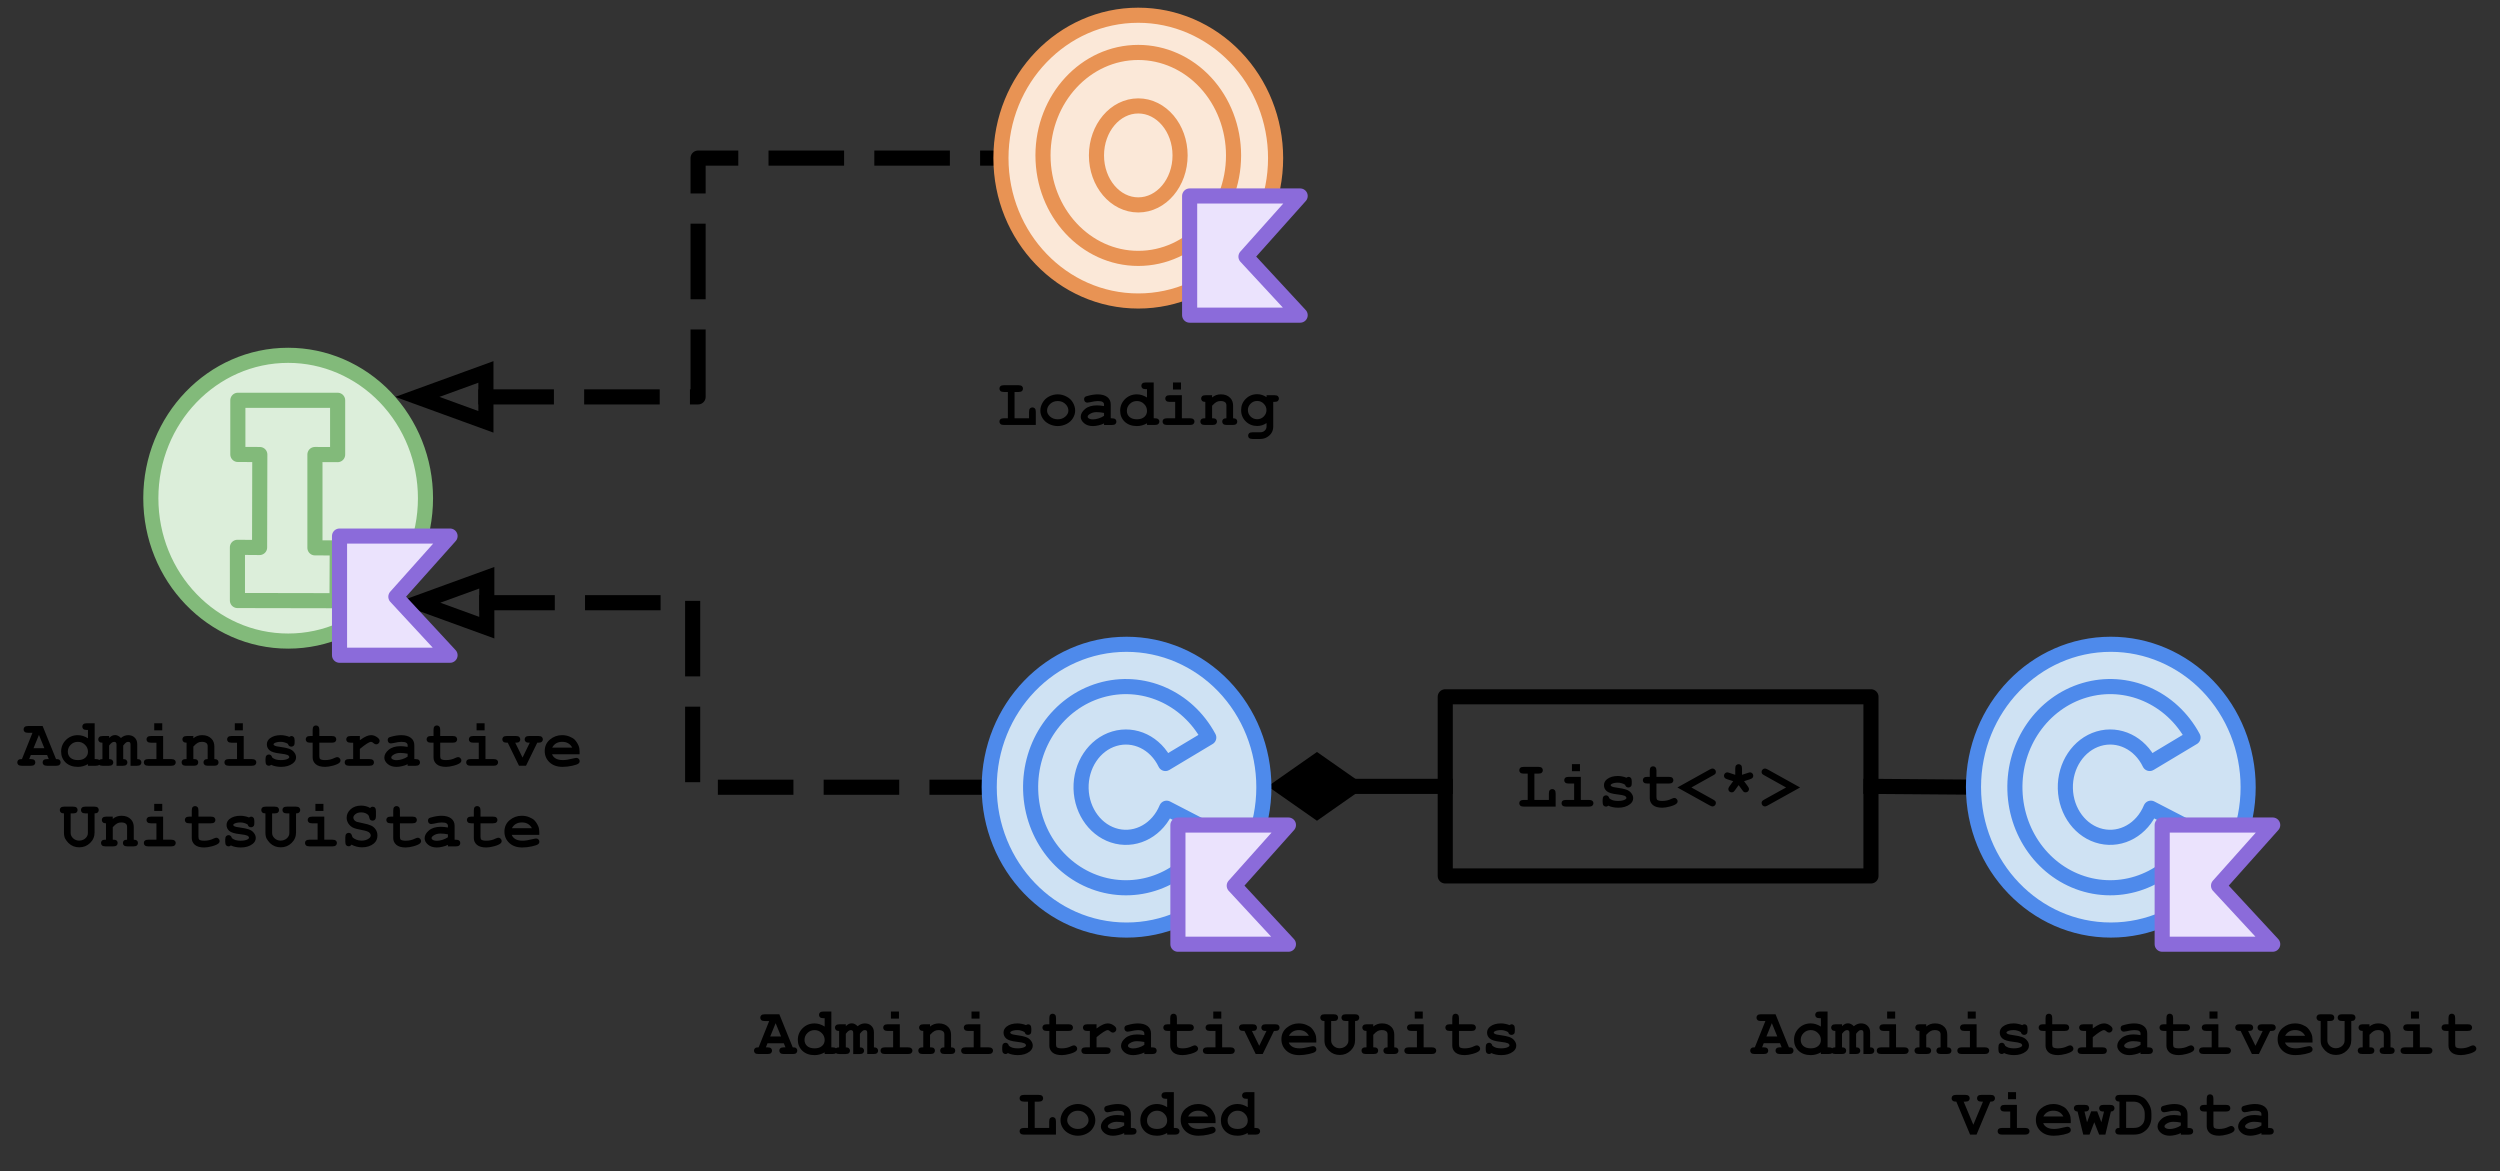 <svg version="1.1" viewBox="0.0 0.0 496.252 232.441" fill="none" stroke="none" stroke-linecap="square" stroke-miterlimit="10" xmlns:xlink="http://www.w3.org/1999/xlink" xmlns="http://www.w3.org/2000/svg"><rect x="0.0" y="0.0" width="496.252" height="232.441" fill="#333333" stroke="none"/><clipPath id="p.0"><path d="m0 0l496.252 0l0 232.441l-496.252 0l0 -232.441z" clip-rule="nonzero"/></clipPath><g clip-path="url(#p.0)"><path fill="#000000" fill-opacity="0.0" d="m0 0l496.252 0l0 232.441l-496.252 0z" fill-rule="evenodd"/><path fill="#000000" fill-opacity="0.0" d="m78.454 78.782l60.116 0l0 -47.402l60.104 0" fill-rule="evenodd"/><path stroke="#000000" stroke-width="3.0" stroke-linejoin="round" stroke-linecap="butt" stroke-dasharray="12.0,9.0" d="m96.454 78.782l42.116 0l0 -47.402l60.104 0" fill-rule="evenodd"/><path stroke="#000000" stroke-width="3.0" stroke-linecap="butt" d="m96.454 73.827l-13.614 4.955l13.614 4.955z" fill-rule="evenodd"/><path fill="#000000" fill-opacity="0.0" d="m78.627 119.638l58.866 0l0 36.63l58.866 0" fill-rule="evenodd"/><path stroke="#000000" stroke-width="3.0" stroke-linejoin="round" stroke-linecap="butt" stroke-dasharray="12.0,9.0" d="m96.627 119.638l40.866 0l0 36.63l58.866 0" fill-rule="evenodd"/><path stroke="#000000" stroke-width="3.0" stroke-linecap="butt" d="m96.627 114.683l-13.614 4.955l13.614 4.955z" fill-rule="evenodd"/><path fill="#fbe8d8" d="m198.687 31.386l0 0c0 -15.664 12.205 -28.362 27.26 -28.362l0 0c7.23 0 14.163 2.988 19.276 8.307c5.112 5.319 7.984 12.533 7.984 20.055l0 0c0 15.664 -12.205 28.362 -27.26 28.362l0 0c-15.055 0 -27.26 -12.698 -27.26 -28.362z" fill-rule="evenodd"/><path stroke="#e89354" stroke-width="3.0" stroke-linejoin="round" stroke-linecap="butt" d="m198.687 31.386l0 0c0 -15.664 12.205 -28.362 27.26 -28.362l0 0c7.23 0 14.163 2.988 19.276 8.307c5.112 5.319 7.984 12.533 7.984 20.055l0 0c0 15.664 -12.205 28.362 -27.26 28.362l0 0c-15.055 0 -27.26 -12.698 -27.26 -28.362z" fill-rule="evenodd"/><path fill="#000000" fill-opacity="0.0" d="m178.325 62.556l95.244 0l0 25.701l-95.244 0z" fill-rule="evenodd"/><path fill="#000000" d="m201.391 77.809l0 5.219l2.875 0l0 -1.266q0 -0.484 0.188 -0.688q0.188 -0.203 0.484 -0.203q0.297 0 0.484 0.203q0.188 0.203 0.188 0.688l0 2.594l-6.328 0q-0.469 0 -0.688 -0.188q-0.203 -0.188 -0.203 -0.484q0 -0.297 0.203 -0.469q0.219 -0.188 0.688 -0.188l0.781 0l0 -5.219l-0.781 0q-0.469 0 -0.688 -0.188q-0.203 -0.188 -0.203 -0.484q0 -0.297 0.203 -0.484q0.219 -0.188 0.688 -0.188l2.891 0q0.484 0 0.688 0.188q0.203 0.188 0.203 0.484q0 0.297 -0.203 0.484q-0.203 0.188 -0.688 0.188l-0.781 0zm12.029 3.703q0 0.766 -0.438 1.484q-0.422 0.719 -1.266 1.156q-0.844 0.422 -1.75 0.422q-0.922 0 -1.75 -0.422q-0.828 -0.422 -1.266 -1.141q-0.438 -0.719 -0.438 -1.516q0 -0.797 0.438 -1.562q0.438 -0.781 1.266 -1.219q0.844 -0.438 1.75 -0.438q0.906 0 1.75 0.453q0.844 0.438 1.266 1.203q0.438 0.766 0.438 1.578zm-1.344 0q0 -0.641 -0.453 -1.172q-0.641 -0.734 -1.656 -0.734q-0.906 0 -1.516 0.578q-0.609 0.578 -0.609 1.344q0 0.625 0.609 1.172q0.625 0.531 1.516 0.531q0.891 0 1.5 -0.531q0.609 -0.547 0.609 -1.188zm7.076 2.844l0 -0.312q-0.5 0.266 -1.109 0.391q-0.609 0.141 -1.094 0.141q-1.078 0 -1.75 -0.562q-0.672 -0.578 -0.672 -1.266q0 -0.844 0.859 -1.562q0.859 -0.719 2.359 -0.719q0.609 0 1.406 0.141l0 -0.328q0 -0.297 -0.266 -0.484q-0.25 -0.188 -0.969 -0.188q-0.594 0 -1.547 0.234q-0.344 0.078 -0.547 0.078q-0.266 0 -0.453 -0.188q-0.172 -0.188 -0.172 -0.484q0 -0.172 0.062 -0.297q0.062 -0.125 0.172 -0.203q0.125 -0.078 0.5 -0.172q0.484 -0.141 1.0 -0.219q0.516 -0.078 0.938 -0.078q1.234 0 1.922 0.531q0.688 0.531 0.688 1.469l0 2.75l0.234 0q0.484 0 0.688 0.188q0.203 0.172 0.203 0.484q0 0.281 -0.203 0.469q-0.203 0.188 -0.688 0.188l-1.562 0zm0 -2.391q-0.797 -0.156 -1.484 -0.156q-0.812 0 -1.391 0.406q-0.375 0.25 -0.375 0.5q0 0.203 0.188 0.312q0.312 0.219 0.891 0.219q0.469 0 1.078 -0.188q0.609 -0.188 1.094 -0.516l0 -0.578zm9.858 -6.047l0 7.109l0.219 0q0.484 0 0.688 0.188q0.219 0.172 0.219 0.484q0 0.281 -0.219 0.469q-0.203 0.188 -0.688 0.188l-1.547 0l0 -0.328q-0.469 0.266 -0.969 0.406q-0.484 0.141 -1.031 0.141q-1.5 0 -2.422 -0.859q-0.906 -0.875 -0.906 -2.172q0 -1.359 0.953 -2.312q0.969 -0.953 2.359 -0.953q0.516 0 1.016 0.156q0.5 0.156 1.0 0.469l0 -1.656l-0.234 0q-0.484 0 -0.688 -0.188q-0.203 -0.188 -0.203 -0.469q0 -0.297 0.203 -0.484q0.203 -0.188 0.688 -0.188l1.562 0zm-1.328 5.656q0 -0.828 -0.594 -1.391q-0.578 -0.578 -1.406 -0.578q-0.844 0 -1.422 0.578q-0.578 0.562 -0.578 1.375q0 0.734 0.516 1.203q0.531 0.469 1.484 0.469q0.938 0 1.469 -0.469q0.531 -0.469 0.531 -1.188zm6.748 -5.656l0 1.406l-1.594 0l0 -1.406l1.594 0zm0.172 2.531l0 4.578l1.609 0q0.469 0 0.672 0.188q0.219 0.172 0.219 0.484q0 0.281 -0.219 0.469q-0.203 0.188 -0.672 0.188l-4.547 0q-0.469 0 -0.688 -0.188q-0.203 -0.188 -0.203 -0.484q0 -0.297 0.203 -0.469q0.219 -0.188 0.688 -0.188l1.609 0l0 -3.25l-1.078 0q-0.469 0 -0.688 -0.188q-0.203 -0.188 -0.203 -0.484q0 -0.281 0.203 -0.469q0.203 -0.188 0.688 -0.188l2.406 0zm5.998 0l0 0.453q0.359 -0.312 0.797 -0.469q0.438 -0.156 0.953 -0.156q1.188 0 1.875 0.734q0.547 0.578 0.547 1.531l0 2.484q0.422 0 0.625 0.188q0.203 0.172 0.203 0.484q0 0.281 -0.203 0.469q-0.203 0.188 -0.688 0.188l-1.203 0q-0.484 0 -0.688 -0.188q-0.203 -0.188 -0.203 -0.484q0 -0.297 0.188 -0.469q0.203 -0.188 0.641 -0.188l0 -2.531q0 -0.422 -0.234 -0.625q-0.312 -0.266 -0.922 -0.266q-0.469 0 -0.812 0.188q-0.344 0.172 -0.875 0.75l0 2.484q0.5 0 0.656 0.094q0.312 0.188 0.312 0.578q0 0.281 -0.203 0.469q-0.203 0.188 -0.688 0.188l-1.516 0q-0.484 0 -0.688 -0.188q-0.203 -0.188 -0.203 -0.484q0 -0.359 0.312 -0.562q0.156 -0.094 0.672 -0.094l0 -3.25q-0.422 0 -0.625 -0.188q-0.203 -0.188 -0.203 -0.484q0 -0.281 0.203 -0.469q0.203 -0.188 0.688 -0.188l1.281 0zm10.811 0.391l0 -0.391l1.562 0q0.484 0 0.688 0.188q0.203 0.188 0.203 0.484q0 0.281 -0.203 0.469q-0.203 0.188 -0.688 0.188l-0.234 0l0 4.859q0 0.703 -0.297 1.219q-0.297 0.531 -0.906 0.906q-0.609 0.375 -1.375 0.375l-1.516 0q-0.484 0 -0.688 -0.188q-0.203 -0.172 -0.203 -0.469q0 -0.297 0.203 -0.484q0.203 -0.188 0.688 -0.188l1.469 0q0.625 0 0.953 -0.344q0.344 -0.328 0.344 -0.828l0 -0.656q-0.438 0.297 -0.906 0.438q-0.453 0.141 -0.938 0.141q-1.359 0 -2.281 -0.906q-0.922 -0.906 -0.922 -2.25q0 -1.328 0.922 -2.234q0.922 -0.922 2.281 -0.922q0.5 0 0.953 0.156q0.469 0.141 0.891 0.438zm-0.016 2.562q0 -0.734 -0.547 -1.266q-0.531 -0.547 -1.297 -0.547q-0.766 0 -1.312 0.547q-0.531 0.531 -0.531 1.266q0 0.734 0.531 1.281q0.547 0.531 1.312 0.531q0.766 0 1.297 -0.531q0.547 -0.547 0.547 -1.281z" fill-rule="nonzero"/><path fill="#fbe8d8" d="m207.034 30.85l0 0c0 -11.289 8.468 -20.441 18.913 -20.441l0 0c5.016 0 9.827 2.154 13.374 5.987c3.547 3.833 5.54 9.033 5.54 14.454l0 0c0 11.289 -8.468 20.441 -18.913 20.441l0 0c-10.446 0 -18.913 -9.152 -18.913 -20.441zm10.616 0l0 0c0 5.426 3.715 9.825 8.298 9.825c4.583 0 8.298 -4.399 8.298 -9.825l0 0c0 -5.426 -3.715 -9.825 -8.298 -9.825l0 0c-4.583 0 -8.298 4.399 -8.298 9.825z" fill-rule="evenodd"/><path stroke="#e89354" stroke-width="3.0" stroke-linejoin="round" stroke-linecap="butt" d="m207.034 30.85l0 0c0 -11.289 8.468 -20.441 18.913 -20.441l0 0c5.016 0 9.827 2.154 13.374 5.987c3.547 3.833 5.54 9.033 5.54 14.454l0 0c0 11.289 -8.468 20.441 -18.913 20.441l0 0c-10.446 0 -18.913 -9.152 -18.913 -20.441zm10.616 0l0 0c0 5.426 3.715 9.825 8.298 9.825c4.583 0 8.298 -4.399 8.298 -9.825l0 0c0 -5.426 -3.715 -9.825 -8.298 -9.825l0 0c-4.583 0 -8.298 4.399 -8.298 9.825z" fill-rule="evenodd"/><path fill="#ebe3fd" d="m236.145 38.903l0 23.654l21.937 0l-10.753 -11.612l10.753 -12.042z" fill-rule="evenodd"/><path stroke="#8b6bda" stroke-width="3.0" stroke-linejoin="round" stroke-linecap="butt" d="m236.145 38.903l0 23.654l21.937 0l-10.753 -11.612l10.753 -12.042z" fill-rule="evenodd"/><path fill="#000000" fill-opacity="0.0" d="m371.387 156.093l20.346 0.157" fill-rule="evenodd"/><path stroke="#000000" stroke-width="3.0" stroke-linejoin="round" stroke-linecap="butt" d="m371.387 156.093l20.346 0.157" fill-rule="evenodd"/><path fill="#000000" fill-opacity="0.0" d="m286.883 138.314l84.504 0l0 35.559l-84.504 0z" fill-rule="evenodd"/><path stroke="#000000" stroke-width="3.0" stroke-linejoin="round" stroke-linecap="butt" d="m286.883 138.314l84.504 0l0 35.559l-84.504 0z" fill-rule="evenodd"/><path fill="#000000" d="m304.579 153.567l0 5.219l2.875 0l0 -1.266q0 -0.484 0.188 -0.688q0.188 -0.203 0.484 -0.203q0.297 0 0.484 0.203q0.188 0.203 0.188 0.688l0 2.594l-6.328 0q-0.469 0 -0.688 -0.188q-0.203 -0.188 -0.203 -0.484q0 -0.297 0.203 -0.469q0.219 -0.188 0.688 -0.188l0.781 0l0 -5.219l-0.781 0q-0.469 0 -0.688 -0.188q-0.203 -0.188 -0.203 -0.484q0 -0.297 0.203 -0.484q0.219 -0.188 0.688 -0.188l2.891 0q0.484 0 0.688 0.188q0.203 0.188 0.203 0.484q0 0.297 -0.203 0.484q-0.203 0.188 -0.688 0.188l-0.781 0zm9.045 -1.891l0 1.406l-1.594 0l0 -1.406l1.594 0zm0.172 2.531l0 4.578l1.609 0q0.469 0 0.672 0.188q0.219 0.172 0.219 0.484q0 0.281 -0.219 0.469q-0.203 0.188 -0.672 0.188l-4.547 0q-0.469 0 -0.688 -0.188q-0.203 -0.188 -0.203 -0.484q0 -0.297 0.203 -0.469q0.219 -0.188 0.688 -0.188l1.609 0l0 -3.25l-1.078 0q-0.469 0 -0.688 -0.188q-0.203 -0.188 -0.203 -0.484q0 -0.281 0.203 -0.469q0.203 -0.188 0.688 -0.188l2.406 0zm8.779 1.562q-0.328 -0.203 -0.688 -0.297q-0.344 -0.109 -0.734 -0.109q-0.781 0 -1.234 0.25q-0.203 0.109 -0.203 0.25q0 0.141 0.266 0.281q0.219 0.109 0.938 0.203q1.328 0.188 1.844 0.375q0.688 0.234 1.047 0.719q0.375 0.469 0.375 1.0q0 0.703 -0.625 1.188q-0.906 0.703 -2.344 0.703q-0.578 0 -1.078 -0.109q-0.484 -0.094 -0.891 -0.297q-0.109 0.094 -0.219 0.141q-0.109 0.047 -0.219 0.047q-0.312 0 -0.5 -0.203q-0.188 -0.219 -0.188 -0.688l0 -0.453q0 -0.484 0.188 -0.688q0.188 -0.203 0.484 -0.203q0.234 0 0.391 0.141q0.172 0.125 0.266 0.453q0.297 0.25 0.719 0.391q0.438 0.125 1.0 0.125q0.922 0 1.422 -0.281q0.25 -0.141 0.25 -0.297q0 -0.266 -0.344 -0.438q-0.344 -0.156 -1.422 -0.281q-1.609 -0.172 -2.156 -0.656q-0.531 -0.469 -0.531 -1.172q0 -0.703 0.594 -1.188q0.828 -0.641 2.156 -0.641q0.453 0 0.875 0.094q0.438 0.078 0.828 0.25q0.125 -0.078 0.234 -0.125q0.109 -0.047 0.188 -0.047q0.281 0 0.453 0.203q0.188 0.203 0.188 0.688l0 0.328q0 0.438 -0.094 0.594q-0.219 0.297 -0.578 0.297q-0.234 0 -0.422 -0.141q-0.172 -0.156 -0.234 -0.406zm6.233 -0.234l0 2.672q0 0.438 0.172 0.578q0.281 0.203 0.984 0.203q1.016 0 1.875 -0.438q0.344 -0.156 0.531 -0.156q0.25 0 0.438 0.203q0.203 0.188 0.203 0.469q0 0.25 -0.203 0.438q-0.328 0.312 -1.266 0.578q-0.938 0.25 -1.578 0.25q-1.25 0 -1.875 -0.531q-0.609 -0.547 -0.609 -1.328l0 -2.938l-0.484 0q-0.484 0 -0.688 -0.188q-0.203 -0.188 -0.203 -0.484q0 -0.281 0.203 -0.469q0.203 -0.188 0.688 -0.188l0.484 0l0 -1.203q0 -0.484 0.172 -0.688q0.188 -0.203 0.484 -0.203q0.297 0 0.484 0.203q0.188 0.203 0.188 0.688l0 1.203l2.469 0q0.484 0 0.688 0.188q0.203 0.188 0.203 0.484q0 0.281 -0.203 0.469q-0.203 0.188 -0.688 0.188l-2.469 0zm6.936 0.781l4.312 2.391q0.328 0.188 0.438 0.328q0.109 0.141 0.109 0.359q0 0.281 -0.203 0.484q-0.203 0.203 -0.469 0.203q-0.172 0 -0.531 -0.188l-6.438 -3.578l6.438 -3.578q0.359 -0.188 0.516 -0.188q0.281 0 0.484 0.203q0.203 0.188 0.203 0.469q0 0.219 -0.109 0.375q-0.109 0.141 -0.438 0.312l-4.312 2.406zm8.295 -1.25l-1.156 -0.375q-0.406 -0.125 -0.516 -0.281q-0.156 -0.188 -0.156 -0.422q0 -0.266 0.188 -0.469q0.203 -0.203 0.438 -0.203q0.156 0 0.469 0.109l1.141 0.375l0 -1.219q0 -0.484 0.188 -0.688q0.188 -0.203 0.484 -0.203q0.297 0 0.484 0.203q0.188 0.203 0.188 0.688l0 1.219l1.156 -0.375q0.312 -0.109 0.453 -0.109q0.25 0 0.438 0.203q0.188 0.188 0.188 0.469q0 0.234 -0.141 0.406q-0.125 0.156 -0.531 0.297l-1.156 0.375l0.719 0.984q0.266 0.359 0.266 0.562q0 0.281 -0.203 0.484q-0.188 0.188 -0.469 0.188q-0.203 0 -0.344 -0.078q-0.125 -0.094 -0.328 -0.375l-0.719 -0.984l-0.703 0.984q-0.203 0.281 -0.344 0.375q-0.141 0.078 -0.328 0.078q-0.281 0 -0.484 -0.188q-0.188 -0.203 -0.188 -0.484q0 -0.203 0.25 -0.562l0.719 -0.984zm10.498 1.25l-4.312 -2.406q-0.328 -0.172 -0.438 -0.312q-0.109 -0.156 -0.109 -0.375q0 -0.281 0.203 -0.469q0.203 -0.203 0.469 -0.203q0.172 0 0.531 0.188l6.438 3.578l-6.438 3.578q-0.359 0.188 -0.531 0.188q-0.266 0 -0.469 -0.188q-0.203 -0.203 -0.203 -0.5q0 -0.219 0.109 -0.359q0.109 -0.141 0.438 -0.328l4.312 -2.391z" fill-rule="nonzero"/><path fill="#cfe2f3" d="m391.738 156.253l0 0c0 -15.664 12.205 -28.362 27.26 -28.362l0 0c7.23 0 14.163 2.988 19.276 8.307c5.112 5.319 7.984 12.533 7.984 20.055l0 0c0 15.664 -12.205 28.362 -27.26 28.362l0 0c-15.055 0 -27.26 -12.698 -27.26 -28.362z" fill-rule="evenodd"/><path stroke="#4e8aeb" stroke-width="3.0" stroke-linejoin="round" stroke-linecap="butt" d="m391.738 156.253l0 0c0 -15.664 12.205 -28.362 27.26 -28.362l0 0c7.23 0 14.163 2.988 19.276 8.307c5.112 5.319 7.984 12.533 7.984 20.055l0 0c0 15.664 -12.205 28.362 -27.26 28.362l0 0c-15.055 0 -27.26 -12.698 -27.26 -28.362z" fill-rule="evenodd"/><path fill="#cfe2f3" d="m435.859 165.031l0 0c-3.822 8.244 -12.474 12.676 -20.973 10.742c-8.498 -1.934 -14.654 -9.735 -14.92 -18.909c-0.266 -9.174 5.426 -17.358 13.797 -19.837c8.371 -2.479 17.264 1.386 21.556 9.368l-8.601 5.155c-1.951 -4.073 -6.15 -6.109 -10.142 -4.918c-3.991 1.191 -6.725 5.297 -6.603 9.915c0.122 4.618 3.069 8.536 7.116 9.461c4.047 0.925 8.132 -1.385 9.864 -5.58z" fill-rule="evenodd"/><path stroke="#4e8aeb" stroke-width="3.0" stroke-linejoin="round" stroke-linecap="butt" d="m435.859 165.031l0 0c-3.822 8.244 -12.474 12.676 -20.973 10.742c-8.498 -1.934 -14.654 -9.735 -14.92 -18.909c-0.266 -9.174 5.426 -17.358 13.797 -19.837c8.371 -2.479 17.264 1.386 21.556 9.368l-8.601 5.155c-1.951 -4.073 -6.15 -6.109 -10.142 -4.918c-3.991 1.191 -6.725 5.297 -6.603 9.915c0.122 4.618 3.069 8.536 7.116 9.461c4.047 0.925 8.132 -1.385 9.864 -5.58z" fill-rule="evenodd"/><path fill="#000000" fill-opacity="0.0" d="m346.264 187.423l146.866 0l0 41.858l-146.866 0z" fill-rule="evenodd"/><path fill="#000000" d="m353.338 207.082l-3.234 0l-0.328 0.812l0.328 0q0.484 0 0.688 0.188q0.203 0.172 0.203 0.484q0 0.281 -0.203 0.469q-0.203 0.188 -0.688 0.188l-1.797 0q-0.484 0 -0.688 -0.188q-0.203 -0.188 -0.203 -0.484q0 -0.297 0.219 -0.484q0.203 -0.188 0.703 -0.172l2.094 -5.219l-0.875 0q-0.484 0 -0.688 -0.188q-0.203 -0.188 -0.203 -0.484q0 -0.297 0.203 -0.484q0.203 -0.188 0.688 -0.188l2.891 0l2.656 6.562q0.469 0 0.609 0.094q0.297 0.219 0.297 0.578q0 0.281 -0.203 0.469q-0.188 0.188 -0.672 0.188l-1.797 0q-0.484 0 -0.688 -0.188q-0.203 -0.188 -0.203 -0.484q0 -0.297 0.203 -0.469q0.203 -0.188 0.688 -0.188l0.328 0l-0.328 -0.812zm-0.547 -1.344l-1.078 -2.641l-1.078 2.641l2.156 0zm9.983 -4.953l0 7.109l0.219 0q0.484 0 0.688 0.188q0.219 0.172 0.219 0.484q0 0.281 -0.219 0.469q-0.203 0.188 -0.688 0.188l-1.547 0l0 -0.328q-0.469 0.266 -0.969 0.406q-0.484 0.141 -1.031 0.141q-1.5 0 -2.422 -0.859q-0.906 -0.875 -0.906 -2.172q0 -1.359 0.953 -2.312q0.969 -0.953 2.359 -0.953q0.516 0 1.016 0.156q0.5 0.156 1.0 0.469l0 -1.656l-0.234 0q-0.484 0 -0.688 -0.188q-0.203 -0.188 -0.203 -0.469q0 -0.297 0.203 -0.484q0.203 -0.188 0.688 -0.188l1.562 0zm-1.328 5.656q0 -0.828 -0.594 -1.391q-0.578 -0.578 -1.406 -0.578q-0.844 0 -1.422 0.578q-0.578 0.562 -0.578 1.375q0 0.734 0.516 1.203q0.531 0.469 1.484 0.469q0.938 0 1.469 -0.469q0.531 -0.469 0.531 -1.188zm4.201 -3.125l0 0.375q0.328 -0.312 0.594 -0.438q0.266 -0.125 0.609 -0.125q0.281 0 0.562 0.141q0.297 0.141 0.578 0.438q0.344 -0.297 0.688 -0.422q0.359 -0.141 0.734 -0.141q0.734 0 1.203 0.391q0.609 0.516 0.609 1.359l0 3.0q0.422 0 0.625 0.188q0.203 0.188 0.203 0.484q0 0.281 -0.203 0.469q-0.203 0.188 -0.688 0.188l-1.266 0l0 -4.203q0 -0.312 -0.109 -0.422q-0.109 -0.125 -0.344 -0.125q-0.219 0 -0.406 0.109q-0.25 0.172 -0.594 0.625l0 2.688q0.422 0 0.625 0.188q0.203 0.188 0.203 0.484q0 0.281 -0.203 0.469q-0.203 0.188 -0.688 0.188l-1.266 0l0 -4.203q0 -0.312 -0.125 -0.422q-0.109 -0.125 -0.328 -0.125q-0.234 0 -0.469 0.156q-0.219 0.141 -0.547 0.578l0 2.688q0.422 0 0.625 0.188q0.203 0.188 0.203 0.484q0 0.281 -0.203 0.469q-0.203 0.188 -0.688 0.188l-1.203 0q-0.484 0 -0.688 -0.188q-0.203 -0.188 -0.203 -0.484q0 -0.297 0.203 -0.469q0.203 -0.188 0.625 -0.188l0 -3.25q-0.422 0 -0.625 -0.188q-0.203 -0.188 -0.203 -0.484q0 -0.281 0.203 -0.469q0.203 -0.188 0.688 -0.188l1.266 0zm10.545 -2.531l0 1.406l-1.594 0l0 -1.406l1.594 0zm0.172 2.531l0 4.578l1.609 0q0.469 0 0.672 0.188q0.219 0.172 0.219 0.484q0 0.281 -0.219 0.469q-0.203 0.188 -0.672 0.188l-4.547 0q-0.469 0 -0.688 -0.188q-0.203 -0.188 -0.203 -0.484q0 -0.297 0.203 -0.469q0.219 -0.188 0.688 -0.188l1.609 0l0 -3.25l-1.078 0q-0.469 0 -0.688 -0.188q-0.203 -0.188 -0.203 -0.484q0 -0.281 0.203 -0.469q0.203 -0.188 0.688 -0.188l2.406 0zm5.998 0l0 0.453q0.359 -0.312 0.797 -0.469q0.438 -0.156 0.953 -0.156q1.188 0 1.875 0.734q0.547 0.578 0.547 1.531l0 2.484q0.422 0 0.625 0.188q0.203 0.172 0.203 0.484q0 0.281 -0.203 0.469q-0.203 0.188 -0.688 0.188l-1.203 0q-0.484 0 -0.688 -0.188q-0.203 -0.188 -0.203 -0.484q0 -0.297 0.188 -0.469q0.203 -0.188 0.641 -0.188l0 -2.531q0 -0.422 -0.234 -0.625q-0.312 -0.266 -0.922 -0.266q-0.469 0 -0.812 0.188q-0.344 0.172 -0.875 0.75l0 2.484q0.5 0 0.656 0.094q0.312 0.188 0.312 0.578q0 0.281 -0.203 0.469q-0.203 0.188 -0.688 0.188l-1.516 0q-0.484 0 -0.688 -0.188q-0.203 -0.188 -0.203 -0.484q0 -0.359 0.312 -0.562q0.156 -0.094 0.672 -0.094l0 -3.25q-0.422 0 -0.625 -0.188q-0.203 -0.188 -0.203 -0.484q0 -0.281 0.203 -0.469q0.203 -0.188 0.688 -0.188l1.281 0zm9.826 -2.531l0 1.406l-1.594 0l0 -1.406l1.594 0zm0.172 2.531l0 4.578l1.609 0q0.469 0 0.672 0.188q0.219 0.172 0.219 0.484q0 0.281 -0.219 0.469q-0.203 0.188 -0.672 0.188l-4.547 0q-0.469 0 -0.688 -0.188q-0.203 -0.188 -0.203 -0.484q0 -0.297 0.203 -0.469q0.219 -0.188 0.688 -0.188l1.609 0l0 -3.25l-1.078 0q-0.469 0 -0.688 -0.188q-0.203 -0.188 -0.203 -0.484q0 -0.281 0.203 -0.469q0.203 -0.188 0.688 -0.188l2.406 0zm8.779 1.562q-0.328 -0.203 -0.688 -0.297q-0.344 -0.109 -0.734 -0.109q-0.781 0 -1.234 0.25q-0.203 0.109 -0.203 0.25q0 0.141 0.266 0.281q0.219 0.109 0.938 0.203q1.328 0.188 1.844 0.375q0.688 0.234 1.047 0.719q0.375 0.469 0.375 1.0q0 0.703 -0.625 1.188q-0.906 0.703 -2.344 0.703q-0.578 0 -1.078 -0.109q-0.484 -0.094 -0.891 -0.297q-0.109 0.094 -0.219 0.141q-0.109 0.047 -0.219 0.047q-0.312 0 -0.5 -0.203q-0.188 -0.219 -0.188 -0.688l0 -0.453q0 -0.484 0.188 -0.688q0.188 -0.203 0.484 -0.203q0.234 0 0.391 0.141q0.172 0.125 0.266 0.453q0.297 0.25 0.719 0.391q0.438 0.125 1.0 0.125q0.922 0 1.422 -0.281q0.25 -0.141 0.25 -0.297q0 -0.266 -0.344 -0.438q-0.344 -0.156 -1.422 -0.281q-1.609 -0.172 -2.156 -0.656q-0.531 -0.469 -0.531 -1.172q0 -0.703 0.594 -1.188q0.828 -0.641 2.156 -0.641q0.453 0 0.875 0.094q0.438 0.078 0.828 0.25q0.125 -0.078 0.234 -0.125q0.109 -0.047 0.188 -0.047q0.281 0 0.453 0.203q0.188 0.203 0.188 0.688l0 0.328q0 0.438 -0.094 0.594q-0.219 0.297 -0.578 0.297q-0.234 0 -0.422 -0.141q-0.172 -0.156 -0.234 -0.406zm6.233 -0.234l0 2.672q0 0.438 0.172 0.578q0.281 0.203 0.984 0.203q1.016 0 1.875 -0.438q0.344 -0.156 0.531 -0.156q0.25 0 0.438 0.203q0.203 0.188 0.203 0.469q0 0.25 -0.203 0.438q-0.328 0.312 -1.266 0.578q-0.938 0.25 -1.578 0.25q-1.25 0 -1.875 -0.531q-0.609 -0.547 -0.609 -1.328l0 -2.938l-0.484 0q-0.484 0 -0.688 -0.188q-0.203 -0.188 -0.203 -0.484q0 -0.281 0.203 -0.469q0.203 -0.188 0.688 -0.188l0.484 0l0 -1.203q0 -0.484 0.172 -0.688q0.188 -0.203 0.484 -0.203q0.297 0 0.484 0.203q0.188 0.203 0.188 0.688l0 1.203l2.469 0q0.484 0 0.688 0.188q0.203 0.188 0.203 0.484q0 0.281 -0.203 0.469q-0.203 0.188 -0.688 0.188l-2.469 0zm8.045 -1.328l0 0.828q0.844 -0.609 1.328 -0.797q0.484 -0.203 0.906 -0.203q0.656 0 1.266 0.469q0.422 0.328 0.422 0.672q0 0.281 -0.203 0.484q-0.203 0.203 -0.484 0.203q-0.25 0 -0.531 -0.25q-0.266 -0.25 -0.469 -0.25q-0.281 0 -0.844 0.359q-0.547 0.344 -1.391 1.047l0 2.016l1.906 0q0.484 0 0.688 0.188q0.203 0.172 0.203 0.484q0 0.281 -0.203 0.469q-0.203 0.188 -0.688 0.188l-4.031 0q-0.484 0 -0.688 -0.188q-0.203 -0.188 -0.203 -0.484q0 -0.297 0.203 -0.469q0.203 -0.188 0.688 -0.188l0.797 0l0 -3.25l-0.484 0q-0.484 0 -0.688 -0.188q-0.203 -0.188 -0.203 -0.484q0 -0.281 0.203 -0.469q0.203 -0.188 0.688 -0.188l1.812 0zm9.483 5.906l0 -0.312q-0.5 0.266 -1.109 0.391q-0.609 0.141 -1.094 0.141q-1.078 0 -1.75 -0.562q-0.672 -0.578 -0.672 -1.266q0 -0.844 0.859 -1.562q0.859 -0.719 2.359 -0.719q0.609 0 1.406 0.141l0 -0.328q0 -0.297 -0.266 -0.484q-0.25 -0.188 -0.969 -0.188q-0.594 0 -1.547 0.234q-0.344 0.078 -0.547 0.078q-0.266 0 -0.453 -0.188q-0.172 -0.188 -0.172 -0.484q0 -0.172 0.062 -0.297q0.062 -0.125 0.172 -0.203q0.125 -0.078 0.5 -0.172q0.484 -0.141 1.0 -0.219q0.516 -0.078 0.938 -0.078q1.234 0 1.922 0.531q0.688 0.531 0.688 1.469l0 2.75l0.234 0q0.484 0 0.688 0.188q0.203 0.172 0.203 0.484q0 0.281 -0.203 0.469q-0.203 0.188 -0.688 0.188l-1.562 0zm0 -2.391q-0.797 -0.156 -1.484 -0.156q-0.812 0 -1.391 0.406q-0.375 0.25 -0.375 0.5q0 0.203 0.188 0.312q0.312 0.219 0.891 0.219q0.469 0 1.078 -0.188q0.609 -0.188 1.094 -0.516l0 -0.578zm6.467 -2.188l0 2.672q0 0.438 0.172 0.578q0.281 0.203 0.984 0.203q1.016 0 1.875 -0.438q0.344 -0.156 0.531 -0.156q0.25 0 0.438 0.203q0.203 0.188 0.203 0.469q0 0.25 -0.203 0.438q-0.328 0.312 -1.266 0.578q-0.938 0.25 -1.578 0.25q-1.25 0 -1.875 -0.531q-0.609 -0.547 -0.609 -1.328l0 -2.938l-0.484 0q-0.484 0 -0.688 -0.188q-0.203 -0.188 -0.203 -0.484q0 -0.281 0.203 -0.469q0.203 -0.188 0.688 -0.188l0.484 0l0 -1.203q0 -0.484 0.172 -0.688q0.188 -0.203 0.484 -0.203q0.297 0 0.484 0.203q0.188 0.203 0.188 0.688l0 1.203l2.469 0q0.484 0 0.688 0.188q0.203 0.188 0.203 0.484q0 0.281 -0.203 0.469q-0.203 0.188 -0.688 0.188l-2.469 0zm8.811 -3.859l0 1.406l-1.594 0l0 -1.406l1.594 0zm0.172 2.531l0 4.578l1.609 0q0.469 0 0.672 0.188q0.219 0.172 0.219 0.484q0 0.281 -0.219 0.469q-0.203 0.188 -0.672 0.188l-4.547 0q-0.469 0 -0.688 -0.188q-0.203 -0.188 -0.203 -0.484q0 -0.297 0.203 -0.469q0.219 -0.188 0.688 -0.188l1.609 0l0 -3.25l-1.078 0q-0.469 0 -0.688 -0.188q-0.203 -0.188 -0.203 -0.484q0 -0.281 0.203 -0.469q0.203 -0.188 0.688 -0.188l2.406 0zm7.358 4.281l1.438 -2.953q-0.547 0 -0.688 -0.094q-0.328 -0.203 -0.328 -0.578q0 -0.281 0.203 -0.469q0.203 -0.188 0.688 -0.188l1.828 0q0.484 0 0.688 0.188q0.203 0.188 0.203 0.484q0 0.281 -0.203 0.469q-0.203 0.188 -0.688 0.188l-0.219 0l-2.234 4.578l-1.391 0l-2.234 -4.578l-0.188 0q-0.484 0 -0.688 -0.188q-0.203 -0.188 -0.203 -0.484q0 -0.281 0.203 -0.469q0.203 -0.188 0.688 -0.188l1.797 0q0.469 0 0.672 0.188q0.203 0.188 0.203 0.484q0 0.359 -0.312 0.562q-0.156 0.094 -0.688 0.094l1.453 2.953zm11.326 -0.656l-5.469 0q0.203 0.531 0.734 0.844q0.531 0.312 1.438 0.312q0.75 0 1.969 -0.312q0.516 -0.125 0.703 -0.125q0.266 0 0.453 0.188q0.188 0.188 0.188 0.469q0 0.266 -0.203 0.438q-0.266 0.25 -1.281 0.469q-1.0 0.219 -1.922 0.219q-1.609 0 -2.578 -0.906q-0.953 -0.906 -0.953 -2.234q0 -1.406 1.031 -2.281q1.047 -0.875 2.406 -0.875q0.812 0 1.484 0.281q0.688 0.281 1.016 0.609q0.469 0.484 0.781 1.203q0.203 0.484 0.203 1.141l0 0.562zm-1.469 -1.328q-0.312 -0.578 -0.812 -0.859q-0.484 -0.281 -1.172 -0.281q-0.672 0 -1.172 0.281q-0.5 0.281 -0.812 0.859l3.969 0zm9.17 -2.938l0 3.781q0 1.234 -0.891 2.094q-0.891 0.859 -2.141 0.859q-0.609 0 -1.156 -0.203q-0.547 -0.219 -0.984 -0.641q-0.422 -0.438 -0.672 -0.891q-0.234 -0.453 -0.234 -1.219l0 -3.781q-0.422 0 -0.625 -0.188q-0.203 -0.203 -0.203 -0.484q0 -0.297 0.203 -0.484q0.203 -0.188 0.688 -0.188l1.75 0q0.484 0 0.688 0.188q0.203 0.188 0.203 0.484q0 0.297 -0.203 0.484q-0.203 0.188 -0.688 0.188l-0.484 0l0 3.891q0 0.594 0.5 1.062q0.5 0.453 1.203 0.453q0.469 0 0.875 -0.219q0.422 -0.219 0.672 -0.641q0.172 -0.266 0.172 -0.656l0 -3.891l-0.484 0q-0.484 0 -0.688 -0.188q-0.203 -0.188 -0.203 -0.484q0 -0.297 0.203 -0.484q0.203 -0.188 0.688 -0.188l1.75 0q0.484 0 0.688 0.188q0.203 0.188 0.203 0.484q0 0.281 -0.203 0.484q-0.203 0.188 -0.625 0.188zm3.608 0.641l0 0.453q0.359 -0.312 0.797 -0.469q0.438 -0.156 0.953 -0.156q1.188 0 1.875 0.734q0.547 0.578 0.547 1.531l0 2.484q0.422 0 0.625 0.188q0.203 0.172 0.203 0.484q0 0.281 -0.203 0.469q-0.203 0.188 -0.688 0.188l-1.203 0q-0.484 0 -0.688 -0.188q-0.203 -0.188 -0.203 -0.484q0 -0.297 0.188 -0.469q0.203 -0.188 0.641 -0.188l0 -2.531q0 -0.422 -0.234 -0.625q-0.312 -0.266 -0.922 -0.266q-0.469 0 -0.812 0.188q-0.344 0.172 -0.875 0.75l0 2.484q0.5 0 0.656 0.094q0.312 0.188 0.312 0.578q0 0.281 -0.203 0.469q-0.203 0.188 -0.688 0.188l-1.516 0q-0.484 0 -0.688 -0.188q-0.203 -0.188 -0.203 -0.484q0 -0.359 0.312 -0.562q0.156 -0.094 0.672 -0.094l0 -3.25q-0.422 0 -0.625 -0.188q-0.203 -0.188 -0.203 -0.484q0 -0.281 0.203 -0.469q0.203 -0.188 0.688 -0.188l1.281 0zm9.826 -2.531l0 1.406l-1.594 0l0 -1.406l1.594 0zm0.172 2.531l0 4.578l1.609 0q0.469 0 0.672 0.188q0.219 0.172 0.219 0.484q0 0.281 -0.219 0.469q-0.203 0.188 -0.672 0.188l-4.547 0q-0.469 0 -0.688 -0.188q-0.203 -0.188 -0.203 -0.484q0 -0.297 0.203 -0.469q0.219 -0.188 0.688 -0.188l1.609 0l0 -3.25l-1.078 0q-0.469 0 -0.688 -0.188q-0.203 -0.188 -0.203 -0.484q0 -0.281 0.203 -0.469q0.203 -0.188 0.688 -0.188l2.406 0zm7.014 1.328l0 2.672q0 0.438 0.172 0.578q0.281 0.203 0.984 0.203q1.016 0 1.875 -0.438q0.344 -0.156 0.531 -0.156q0.25 0 0.438 0.203q0.203 0.188 0.203 0.469q0 0.25 -0.203 0.438q-0.328 0.312 -1.266 0.578q-0.938 0.25 -1.578 0.25q-1.25 0 -1.875 -0.531q-0.609 -0.547 -0.609 -1.328l0 -2.938l-0.484 0q-0.484 0 -0.688 -0.188q-0.203 -0.188 -0.203 -0.484q0 -0.281 0.203 -0.469q0.203 -0.188 0.688 -0.188l0.484 0l0 -1.203q0 -0.484 0.172 -0.688q0.188 -0.203 0.484 -0.203q0.297 0 0.484 0.203q0.188 0.203 0.188 0.688l0 1.203l2.469 0q0.484 0 0.688 0.188q0.203 0.188 0.203 0.484q0 0.281 -0.203 0.469q-0.203 0.188 -0.688 0.188l-2.469 0z" fill-rule="nonzero"/><path fill="#000000" d="m391.704 223.27l1.922 -4.594l-0.297 0q-0.484 0 -0.688 -0.188q-0.203 -0.188 -0.203 -0.484q0 -0.297 0.203 -0.484q0.203 -0.188 0.688 -0.188l1.781 0q0.484 0 0.688 0.188q0.203 0.188 0.203 0.484q0 0.359 -0.312 0.562q-0.141 0.109 -0.609 0.109l-2.734 6.547l-1.281 0l-2.734 -6.547q-0.469 0 -0.625 -0.109q-0.312 -0.203 -0.312 -0.562q0 -0.297 0.219 -0.484q0.203 -0.188 0.672 -0.188l1.812 0q0.469 0 0.672 0.188q0.219 0.188 0.219 0.484q0 0.297 -0.203 0.484q-0.203 0.188 -0.688 0.188l-0.312 0l1.922 4.594zm8.483 -6.484l0 1.406l-1.594 0l0 -1.406l1.594 0zm0.172 2.531l0 4.578l1.609 0q0.469 0 0.672 0.188q0.219 0.172 0.219 0.484q0 0.281 -0.219 0.469q-0.203 0.188 -0.672 0.188l-4.547 0q-0.469 0 -0.688 -0.188q-0.203 -0.188 -0.203 -0.484q0 -0.297 0.203 -0.469q0.219 -0.188 0.688 -0.188l1.609 0l0 -3.25l-1.078 0q-0.469 0 -0.688 -0.188q-0.203 -0.188 -0.203 -0.484q0 -0.281 0.203 -0.469q0.203 -0.188 0.688 -0.188l2.406 0zm10.686 3.625l-5.469 0q0.203 0.531 0.734 0.844q0.531 0.312 1.438 0.312q0.75 0 1.969 -0.312q0.516 -0.125 0.703 -0.125q0.266 0 0.453 0.188q0.188 0.188 0.188 0.469q0 0.266 -0.203 0.438q-0.266 0.25 -1.281 0.469q-1.0 0.219 -1.922 0.219q-1.609 0 -2.578 -0.906q-0.953 -0.906 -0.953 -2.234q0 -1.406 1.031 -2.281q1.047 -0.875 2.406 -0.875q0.812 0 1.484 0.281q0.688 0.281 1.016 0.609q0.469 0.484 0.781 1.203q0.203 0.484 0.203 1.141l0 0.562zm-1.469 -1.328q-0.312 -0.578 -0.812 -0.859q-0.484 -0.281 -1.172 -0.281q-0.672 0 -1.172 0.281q-0.5 0.281 -0.812 0.859l3.969 0zm6.139 1.156l-0.938 2.453l-1.25 0l-1.125 -4.578q-0.359 -0.016 -0.547 -0.203q-0.188 -0.188 -0.188 -0.469q0 -0.281 0.203 -0.469q0.219 -0.188 0.688 -0.188l1.25 0q0.484 0 0.688 0.188q0.203 0.188 0.203 0.484q0 0.297 -0.234 0.5q-0.172 0.156 -0.688 0.156l0.5 2.125l0.828 -2.172l1.188 0l0.828 2.172l0.531 -2.125q-0.5 0 -0.656 -0.094q-0.312 -0.203 -0.312 -0.578q0 -0.281 0.203 -0.469q0.203 -0.188 0.688 -0.188l1.25 0q0.484 0 0.688 0.188q0.219 0.188 0.219 0.484q0 0.266 -0.188 0.453q-0.172 0.188 -0.531 0.203l-1.094 4.578l-1.234 0l-0.969 -2.453zm4.998 1.125l0 -5.219q-0.422 -0.016 -0.625 -0.203q-0.203 -0.188 -0.203 -0.469q0 -0.297 0.203 -0.484q0.203 -0.188 0.688 -0.188l2.797 0q0.641 0 1.266 0.25q0.625 0.234 1.0 0.609q0.297 0.281 0.594 0.766q0.312 0.484 0.469 0.969q0.156 0.484 0.156 1.172l0 0.641q0 0.844 -0.297 1.5q-0.281 0.656 -0.75 1.078q-0.453 0.406 -0.859 0.594q-0.656 0.312 -1.688 0.312l-2.688 0q-0.484 0 -0.688 -0.188q-0.203 -0.188 -0.203 -0.484q0 -0.297 0.203 -0.484q0.203 -0.188 0.625 -0.172zm1.328 0l1.422 0q0.797 0 1.203 -0.234q0.531 -0.297 0.797 -0.75q0.266 -0.469 0.266 -1.203l0 -0.641q0 -0.625 -0.25 -1.109q-0.375 -0.734 -0.844 -1.0q-0.469 -0.281 -1.188 -0.281l-1.406 0l0 5.219zm10.858 1.328l0 -0.312q-0.5 0.266 -1.109 0.391q-0.609 0.141 -1.094 0.141q-1.078 0 -1.75 -0.562q-0.672 -0.578 -0.672 -1.266q0 -0.844 0.859 -1.562q0.859 -0.719 2.359 -0.719q0.609 0 1.406 0.141l0 -0.328q0 -0.297 -0.266 -0.484q-0.25 -0.188 -0.969 -0.188q-0.594 0 -1.547 0.234q-0.344 0.078 -0.547 0.078q-0.266 0 -0.453 -0.188q-0.172 -0.188 -0.172 -0.484q0 -0.172 0.062 -0.297q0.062 -0.125 0.172 -0.203q0.125 -0.078 0.5 -0.172q0.484 -0.141 1.0 -0.219q0.516 -0.078 0.938 -0.078q1.234 0 1.922 0.531q0.688 0.531 0.688 1.469l0 2.75l0.234 0q0.484 0 0.688 0.188q0.203 0.172 0.203 0.484q0 0.281 -0.203 0.469q-0.203 0.188 -0.688 0.188l-1.562 0zm0 -2.391q-0.797 -0.156 -1.484 -0.156q-0.812 0 -1.391 0.406q-0.375 0.25 -0.375 0.5q0 0.203 0.188 0.312q0.312 0.219 0.891 0.219q0.469 0 1.078 -0.188q0.609 -0.188 1.094 -0.516l0 -0.578zm6.467 -2.188l0 2.672q0 0.438 0.172 0.578q0.281 0.203 0.984 0.203q1.016 0 1.875 -0.438q0.344 -0.156 0.531 -0.156q0.25 0 0.438 0.203q0.203 0.188 0.203 0.469q0 0.25 -0.203 0.438q-0.328 0.312 -1.266 0.578q-0.938 0.25 -1.578 0.25q-1.25 0 -1.875 -0.531q-0.609 -0.547 -0.609 -1.328l0 -2.938l-0.484 0q-0.484 0 -0.688 -0.188q-0.203 -0.188 -0.203 -0.484q0 -0.281 0.203 -0.469q0.203 -0.188 0.688 -0.188l0.484 0l0 -1.203q0 -0.484 0.172 -0.688q0.188 -0.203 0.484 -0.203q0.297 0 0.484 0.203q0.188 0.203 0.188 0.688l0 1.203l2.469 0q0.484 0 0.688 0.188q0.203 0.188 0.203 0.484q0 0.281 -0.203 0.469q-0.203 0.188 -0.688 0.188l-2.469 0zm9.529 4.578l0 -0.312q-0.5 0.266 -1.109 0.391q-0.609 0.141 -1.094 0.141q-1.078 0 -1.75 -0.562q-0.672 -0.578 -0.672 -1.266q0 -0.844 0.859 -1.562q0.859 -0.719 2.359 -0.719q0.609 0 1.406 0.141l0 -0.328q0 -0.297 -0.266 -0.484q-0.25 -0.188 -0.969 -0.188q-0.594 0 -1.547 0.234q-0.344 0.078 -0.547 0.078q-0.266 0 -0.453 -0.188q-0.172 -0.188 -0.172 -0.484q0 -0.172 0.062 -0.297q0.062 -0.125 0.172 -0.203q0.125 -0.078 0.5 -0.172q0.484 -0.141 1.0 -0.219q0.516 -0.078 0.938 -0.078q1.234 0 1.922 0.531q0.688 0.531 0.688 1.469l0 2.75l0.234 0q0.484 0 0.688 0.188q0.203 0.172 0.203 0.484q0 0.281 -0.203 0.469q-0.203 0.188 -0.688 0.188l-1.562 0zm0 -2.391q-0.797 -0.156 -1.484 -0.156q-0.812 0 -1.391 0.406q-0.375 0.25 -0.375 0.5q0 0.203 0.188 0.312q0.312 0.219 0.891 0.219q0.469 0 1.078 -0.188q0.609 -0.188 1.094 -0.516l0 -0.578z" fill-rule="nonzero"/><path fill="#ebe3fd" d="m429.196 163.77l0 23.654l21.937 0l-10.753 -11.612l10.753 -12.042z" fill-rule="evenodd"/><path stroke="#8b6bda" stroke-width="3.0" stroke-linejoin="round" stroke-linecap="butt" d="m429.196 163.77l0 23.654l21.937 0l-10.753 -11.612l10.753 -12.042z" fill-rule="evenodd"/><path fill="#000000" fill-opacity="0.0" d="m251.671 156.093l35.213 0" fill-rule="evenodd"/><path stroke="#000000" stroke-width="3.0" stroke-linejoin="round" stroke-linecap="butt" d="m268.555 156.093l18.328 0" fill-rule="evenodd"/><path fill="#000000" stroke="#000000" stroke-width="3.0" stroke-linecap="butt" d="m268.555 156.093l-7.135 -4.996l-7.135 4.996l7.135 4.996z" fill-rule="evenodd"/><path fill="#000000" fill-opacity="0.0" d="m3.024 130.207l113.386 0l0 41.858l-113.386 0z" fill-rule="evenodd"/><path fill="#000000" d="m9.354 149.866l-3.234 0l-0.328 0.812l0.328 0q0.484 0 0.688 0.188q0.203 0.172 0.203 0.484q0 0.281 -0.203 0.469q-0.203 0.188 -0.688 0.188l-1.797 0q-0.484 0 -0.688 -0.188q-0.203 -0.188 -0.203 -0.484q0 -0.297 0.219 -0.484q0.203 -0.188 0.703 -0.172l2.094 -5.219l-0.875 0q-0.484 0 -0.688 -0.188q-0.203 -0.188 -0.203 -0.484q0 -0.297 0.203 -0.484q0.203 -0.188 0.688 -0.188l2.891 0l2.656 6.562q0.469 0 0.609 0.094q0.297 0.219 0.297 0.578q0 0.281 -0.203 0.469q-0.188 0.188 -0.672 0.188l-1.797 0q-0.484 0 -0.688 -0.188q-0.203 -0.188 -0.203 -0.484q0 -0.297 0.203 -0.469q0.203 -0.188 0.688 -0.188l0.328 0l-0.328 -0.812zm-0.547 -1.344l-1.078 -2.641l-1.078 2.641l2.156 0zm9.983 -4.953l0 7.109l0.219 0q0.484 0 0.688 0.188q0.219 0.172 0.219 0.484q0 0.281 -0.219 0.469q-0.203 0.188 -0.688 0.188l-1.547 0l0 -0.328q-0.469 0.266 -0.969 0.406q-0.484 0.141 -1.031 0.141q-1.5 0 -2.422 -0.859q-0.906 -0.875 -0.906 -2.172q0 -1.359 0.953 -2.312q0.969 -0.953 2.359 -0.953q0.516 0 1.016 0.156q0.5 0.156 1.0 0.469l0 -1.656l-0.234 0q-0.484 0 -0.688 -0.188q-0.203 -0.188 -0.203 -0.469q0 -0.297 0.203 -0.484q0.203 -0.188 0.688 -0.188l1.562 0zm-1.328 5.656q0 -0.828 -0.594 -1.391q-0.578 -0.578 -1.406 -0.578q-0.844 0 -1.422 0.578q-0.578 0.562 -0.578 1.375q0 0.734 0.516 1.203q0.531 0.469 1.484 0.469q0.938 0 1.469 -0.469q0.531 -0.469 0.531 -1.188zm4.201 -3.125l0 0.375q0.328 -0.312 0.594 -0.438q0.266 -0.125 0.609 -0.125q0.281 0 0.562 0.141q0.297 0.141 0.578 0.438q0.344 -0.297 0.688 -0.422q0.359 -0.141 0.734 -0.141q0.734 0 1.203 0.391q0.609 0.516 0.609 1.359l0 3.0q0.422 0 0.625 0.188q0.203 0.188 0.203 0.484q0 0.281 -0.203 0.469q-0.203 0.188 -0.688 0.188l-1.266 0l0 -4.203q0 -0.312 -0.109 -0.422q-0.109 -0.125 -0.344 -0.125q-0.219 0 -0.406 0.109q-0.25 0.172 -0.594 0.625l0 2.688q0.422 0 0.625 0.188q0.203 0.188 0.203 0.484q0 0.281 -0.203 0.469q-0.203 0.188 -0.688 0.188l-1.266 0l0 -4.203q0 -0.312 -0.125 -0.422q-0.109 -0.125 -0.328 -0.125q-0.234 0 -0.469 0.156q-0.219 0.141 -0.547 0.578l0 2.688q0.422 0 0.625 0.188q0.203 0.188 0.203 0.484q0 0.281 -0.203 0.469q-0.203 0.188 -0.688 0.188l-1.203 0q-0.484 0 -0.688 -0.188q-0.203 -0.188 -0.203 -0.484q0 -0.297 0.203 -0.469q0.203 -0.188 0.625 -0.188l0 -3.25q-0.422 0 -0.625 -0.188q-0.203 -0.188 -0.203 -0.484q0 -0.281 0.203 -0.469q0.203 -0.188 0.688 -0.188l1.266 0zm10.545 -2.531l0 1.406l-1.594 0l0 -1.406l1.594 0zm0.172 2.531l0 4.578l1.609 0q0.469 0 0.672 0.188q0.219 0.172 0.219 0.484q0 0.281 -0.219 0.469q-0.203 0.188 -0.672 0.188l-4.547 0q-0.469 0 -0.688 -0.188q-0.203 -0.188 -0.203 -0.484q0 -0.297 0.203 -0.469q0.219 -0.188 0.688 -0.188l1.609 0l0 -3.25l-1.078 0q-0.469 0 -0.688 -0.188q-0.203 -0.188 -0.203 -0.484q0 -0.281 0.203 -0.469q0.203 -0.188 0.688 -0.188l2.406 0zm5.998 0l0 0.453q0.359 -0.312 0.797 -0.469q0.438 -0.156 0.953 -0.156q1.188 0 1.875 0.734q0.547 0.578 0.547 1.531l0 2.484q0.422 0 0.625 0.188q0.203 0.172 0.203 0.484q0 0.281 -0.203 0.469q-0.203 0.188 -0.688 0.188l-1.203 0q-0.484 0 -0.688 -0.188q-0.203 -0.188 -0.203 -0.484q0 -0.297 0.188 -0.469q0.203 -0.188 0.641 -0.188l0 -2.531q0 -0.422 -0.234 -0.625q-0.312 -0.266 -0.922 -0.266q-0.469 0 -0.812 0.188q-0.344 0.172 -0.875 0.75l0 2.484q0.5 0 0.656 0.094q0.312 0.188 0.312 0.578q0 0.281 -0.203 0.469q-0.203 0.188 -0.688 0.188l-1.516 0q-0.484 0 -0.688 -0.188q-0.203 -0.188 -0.203 -0.484q0 -0.359 0.312 -0.562q0.156 -0.094 0.672 -0.094l0 -3.25q-0.422 0 -0.625 -0.188q-0.203 -0.188 -0.203 -0.484q0 -0.281 0.203 -0.469q0.203 -0.188 0.688 -0.188l1.281 0zm9.826 -2.531l0 1.406l-1.594 0l0 -1.406l1.594 0zm0.172 2.531l0 4.578l1.609 0q0.469 0 0.672 0.188q0.219 0.172 0.219 0.484q0 0.281 -0.219 0.469q-0.203 0.188 -0.672 0.188l-4.547 0q-0.469 0 -0.688 -0.188q-0.203 -0.188 -0.203 -0.484q0 -0.297 0.203 -0.469q0.219 -0.188 0.688 -0.188l1.609 0l0 -3.25l-1.078 0q-0.469 0 -0.688 -0.188q-0.203 -0.188 -0.203 -0.484q0 -0.281 0.203 -0.469q0.203 -0.188 0.688 -0.188l2.406 0zm8.779 1.562q-0.328 -0.203 -0.688 -0.297q-0.344 -0.109 -0.734 -0.109q-0.781 0 -1.234 0.25q-0.203 0.109 -0.203 0.25q0 0.141 0.266 0.281q0.219 0.109 0.938 0.203q1.328 0.188 1.844 0.375q0.688 0.234 1.047 0.719q0.375 0.469 0.375 1.0q0 0.703 -0.625 1.188q-0.906 0.703 -2.344 0.703q-0.578 0 -1.078 -0.109q-0.484 -0.094 -0.891 -0.297q-0.109 0.094 -0.219 0.141q-0.109 0.047 -0.219 0.047q-0.312 0 -0.5 -0.203q-0.188 -0.219 -0.188 -0.688l0 -0.453q0 -0.484 0.188 -0.688q0.188 -0.203 0.484 -0.203q0.234 0 0.391 0.141q0.172 0.125 0.266 0.453q0.297 0.25 0.719 0.391q0.438 0.125 1.0 0.125q0.922 0 1.422 -0.281q0.25 -0.141 0.25 -0.297q0 -0.266 -0.344 -0.438q-0.344 -0.156 -1.422 -0.281q-1.609 -0.172 -2.156 -0.656q-0.531 -0.469 -0.531 -1.172q0 -0.703 0.594 -1.188q0.828 -0.641 2.156 -0.641q0.453 0 0.875 0.094q0.438 0.078 0.828 0.25q0.125 -0.078 0.234 -0.125q0.109 -0.047 0.188 -0.047q0.281 0 0.453 0.203q0.188 0.203 0.188 0.688l0 0.328q0 0.438 -0.094 0.594q-0.219 0.297 -0.578 0.297q-0.234 0 -0.422 -0.141q-0.172 -0.156 -0.234 -0.406zm6.233 -0.234l0 2.672q0 0.438 0.172 0.578q0.281 0.203 0.984 0.203q1.016 0 1.875 -0.438q0.344 -0.156 0.531 -0.156q0.25 0 0.438 0.203q0.203 0.188 0.203 0.469q0 0.25 -0.203 0.438q-0.328 0.312 -1.266 0.578q-0.938 0.25 -1.578 0.25q-1.25 0 -1.875 -0.531q-0.609 -0.547 -0.609 -1.328l0 -2.938l-0.484 0q-0.484 0 -0.688 -0.188q-0.203 -0.188 -0.203 -0.484q0 -0.281 0.203 -0.469q0.203 -0.188 0.688 -0.188l0.484 0l0 -1.203q0 -0.484 0.172 -0.688q0.188 -0.203 0.484 -0.203q0.297 0 0.484 0.203q0.188 0.203 0.188 0.688l0 1.203l2.469 0q0.484 0 0.688 0.188q0.203 0.188 0.203 0.484q0 0.281 -0.203 0.469q-0.203 0.188 -0.688 0.188l-2.469 0zm8.045 -1.328l0 0.828q0.844 -0.609 1.328 -0.797q0.484 -0.203 0.906 -0.203q0.656 0 1.266 0.469q0.422 0.328 0.422 0.672q0 0.281 -0.203 0.484q-0.203 0.203 -0.484 0.203q-0.25 0 -0.531 -0.25q-0.266 -0.25 -0.469 -0.25q-0.281 0 -0.844 0.359q-0.547 0.344 -1.391 1.047l0 2.016l1.906 0q0.484 0 0.688 0.188q0.203 0.172 0.203 0.484q0 0.281 -0.203 0.469q-0.203 0.188 -0.688 0.188l-4.031 0q-0.484 0 -0.688 -0.188q-0.203 -0.188 -0.203 -0.484q0 -0.297 0.203 -0.469q0.203 -0.188 0.688 -0.188l0.797 0l0 -3.25l-0.484 0q-0.484 0 -0.688 -0.188q-0.203 -0.188 -0.203 -0.484q0 -0.281 0.203 -0.469q0.203 -0.188 0.688 -0.188l1.812 0zm9.483 5.906l0 -0.312q-0.5 0.266 -1.109 0.391q-0.609 0.141 -1.094 0.141q-1.078 0 -1.75 -0.562q-0.672 -0.578 -0.672 -1.266q0 -0.844 0.859 -1.562q0.859 -0.719 2.359 -0.719q0.609 0 1.406 0.141l0 -0.328q0 -0.297 -0.266 -0.484q-0.25 -0.188 -0.969 -0.188q-0.594 0 -1.547 0.234q-0.344 0.078 -0.547 0.078q-0.266 0 -0.453 -0.188q-0.172 -0.188 -0.172 -0.484q0 -0.172 0.062 -0.297q0.062 -0.125 0.172 -0.203q0.125 -0.078 0.5 -0.172q0.484 -0.141 1.0 -0.219q0.516 -0.078 0.938 -0.078q1.234 0 1.922 0.531q0.688 0.531 0.688 1.469l0 2.75l0.234 0q0.484 0 0.688 0.188q0.203 0.172 0.203 0.484q0 0.281 -0.203 0.469q-0.203 0.188 -0.688 0.188l-1.562 0zm0 -2.391q-0.797 -0.156 -1.484 -0.156q-0.812 0 -1.391 0.406q-0.375 0.25 -0.375 0.5q0 0.203 0.188 0.312q0.312 0.219 0.891 0.219q0.469 0 1.078 -0.188q0.609 -0.188 1.094 -0.516l0 -0.578zm6.467 -2.188l0 2.672q0 0.438 0.172 0.578q0.281 0.203 0.984 0.203q1.016 0 1.875 -0.438q0.344 -0.156 0.531 -0.156q0.25 0 0.438 0.203q0.203 0.188 0.203 0.469q0 0.25 -0.203 0.438q-0.328 0.312 -1.266 0.578q-0.938 0.25 -1.578 0.25q-1.25 0 -1.875 -0.531q-0.609 -0.547 -0.609 -1.328l0 -2.938l-0.484 0q-0.484 0 -0.688 -0.188q-0.203 -0.188 -0.203 -0.484q0 -0.281 0.203 -0.469q0.203 -0.188 0.688 -0.188l0.484 0l0 -1.203q0 -0.484 0.172 -0.688q0.188 -0.203 0.484 -0.203q0.297 0 0.484 0.203q0.188 0.203 0.188 0.688l0 1.203l2.469 0q0.484 0 0.688 0.188q0.203 0.188 0.203 0.484q0 0.281 -0.203 0.469q-0.203 0.188 -0.688 0.188l-2.469 0zm8.811 -3.859l0 1.406l-1.594 0l0 -1.406l1.594 0zm0.172 2.531l0 4.578l1.609 0q0.469 0 0.672 0.188q0.219 0.172 0.219 0.484q0 0.281 -0.219 0.469q-0.203 0.188 -0.672 0.188l-4.547 0q-0.469 0 -0.688 -0.188q-0.203 -0.188 -0.203 -0.484q0 -0.297 0.203 -0.469q0.219 -0.188 0.688 -0.188l1.609 0l0 -3.25l-1.078 0q-0.469 0 -0.688 -0.188q-0.203 -0.188 -0.203 -0.484q0 -0.281 0.203 -0.469q0.203 -0.188 0.688 -0.188l2.406 0zm7.358 4.281l1.438 -2.953q-0.547 0 -0.688 -0.094q-0.328 -0.203 -0.328 -0.578q0 -0.281 0.203 -0.469q0.203 -0.188 0.688 -0.188l1.828 0q0.484 0 0.688 0.188q0.203 0.188 0.203 0.484q0 0.281 -0.203 0.469q-0.203 0.188 -0.688 0.188l-0.219 0l-2.234 4.578l-1.391 0l-2.234 -4.578l-0.188 0q-0.484 0 -0.688 -0.188q-0.203 -0.188 -0.203 -0.484q0 -0.281 0.203 -0.469q0.203 -0.188 0.688 -0.188l1.797 0q0.469 0 0.672 0.188q0.203 0.188 0.203 0.484q0 0.359 -0.312 0.562q-0.156 0.094 -0.688 0.094l1.453 2.953zm11.326 -0.656l-5.469 0q0.203 0.531 0.734 0.844q0.531 0.312 1.438 0.312q0.75 0 1.969 -0.312q0.516 -0.125 0.703 -0.125q0.266 0 0.453 0.188q0.188 0.188 0.188 0.469q0 0.266 -0.203 0.438q-0.266 0.25 -1.281 0.469q-1.0 0.219 -1.922 0.219q-1.609 0 -2.578 -0.906q-0.953 -0.906 -0.953 -2.234q0 -1.406 1.031 -2.281q1.047 -0.875 2.406 -0.875q0.812 0 1.484 0.281q0.688 0.281 1.016 0.609q0.469 0.484 0.781 1.203q0.203 0.484 0.203 1.141l0 0.562zm-1.469 -1.328q-0.312 -0.578 -0.812 -0.859q-0.484 -0.281 -1.172 -0.281q-0.672 0 -1.172 0.281q-0.5 0.281 -0.812 0.859l3.969 0z" fill-rule="nonzero"/><path fill="#000000" d="m18.774 161.46l0 3.781q0 1.234 -0.891 2.094q-0.891 0.859 -2.141 0.859q-0.609 0 -1.156 -0.203q-0.547 -0.219 -0.984 -0.641q-0.422 -0.438 -0.672 -0.891q-0.234 -0.453 -0.234 -1.219l0 -3.781q-0.422 0 -0.625 -0.188q-0.203 -0.203 -0.203 -0.484q0 -0.297 0.203 -0.484q0.203 -0.188 0.688 -0.188l1.75 0q0.484 0 0.688 0.188q0.203 0.188 0.203 0.484q0 0.297 -0.203 0.484q-0.203 0.188 -0.688 0.188l-0.484 0l0 3.891q0 0.594 0.5 1.062q0.5 0.453 1.203 0.453q0.469 0 0.875 -0.219q0.422 -0.219 0.672 -0.641q0.172 -0.266 0.172 -0.656l0 -3.891l-0.484 0q-0.484 0 -0.688 -0.188q-0.203 -0.188 -0.203 -0.484q0 -0.297 0.203 -0.484q0.203 -0.188 0.688 -0.188l1.75 0q0.484 0 0.688 0.188q0.203 0.188 0.203 0.484q0 0.281 -0.203 0.484q-0.203 0.188 -0.625 0.188zm3.608 0.641l0 0.453q0.359 -0.312 0.797 -0.469q0.438 -0.156 0.953 -0.156q1.188 0 1.875 0.734q0.547 0.578 0.547 1.531l0 2.484q0.422 0 0.625 0.188q0.203 0.172 0.203 0.484q0 0.281 -0.203 0.469q-0.203 0.188 -0.688 0.188l-1.203 0q-0.484 0 -0.688 -0.188q-0.203 -0.188 -0.203 -0.484q0 -0.297 0.188 -0.469q0.203 -0.188 0.641 -0.188l0 -2.531q0 -0.422 -0.234 -0.625q-0.312 -0.266 -0.922 -0.266q-0.469 0 -0.812 0.188q-0.344 0.172 -0.875 0.75l0 2.484q0.5 0 0.656 0.094q0.312 0.188 0.312 0.578q0 0.281 -0.203 0.469q-0.203 0.188 -0.688 0.188l-1.516 0q-0.484 0 -0.688 -0.188q-0.203 -0.188 -0.203 -0.484q0 -0.359 0.312 -0.562q0.156 -0.094 0.672 -0.094l0 -3.25q-0.422 0 -0.625 -0.188q-0.203 -0.188 -0.203 -0.484q0 -0.281 0.203 -0.469q0.203 -0.188 0.688 -0.188l1.281 0zm9.826 -2.531l0 1.406l-1.594 0l0 -1.406l1.594 0zm0.172 2.531l0 4.578l1.609 0q0.469 0 0.672 0.188q0.219 0.172 0.219 0.484q0 0.281 -0.219 0.469q-0.203 0.188 -0.672 0.188l-4.547 0q-0.469 0 -0.688 -0.188q-0.203 -0.188 -0.203 -0.484q0 -0.297 0.203 -0.469q0.219 -0.188 0.688 -0.188l1.609 0l0 -3.25l-1.078 0q-0.469 0 -0.688 -0.188q-0.203 -0.188 -0.203 -0.484q0 -0.281 0.203 -0.469q0.203 -0.188 0.688 -0.188l2.406 0zm7.014 1.328l0 2.672q0 0.438 0.172 0.578q0.281 0.203 0.984 0.203q1.016 0 1.875 -0.438q0.344 -0.156 0.531 -0.156q0.25 0 0.438 0.203q0.203 0.188 0.203 0.469q0 0.25 -0.203 0.438q-0.328 0.312 -1.266 0.578q-0.938 0.25 -1.578 0.25q-1.25 0 -1.875 -0.531q-0.609 -0.547 -0.609 -1.328l0 -2.938l-0.484 0q-0.484 0 -0.688 -0.188q-0.203 -0.188 -0.203 -0.484q0 -0.281 0.203 -0.469q0.203 -0.188 0.688 -0.188l0.484 0l0 -1.203q0 -0.484 0.172 -0.688q0.188 -0.203 0.484 -0.203q0.297 0 0.484 0.203q0.188 0.203 0.188 0.688l0 1.203l2.469 0q0.484 0 0.688 0.188q0.203 0.188 0.203 0.484q0 0.281 -0.203 0.469q-0.203 0.188 -0.688 0.188l-2.469 0zm9.764 0.234q-0.328 -0.203 -0.688 -0.297q-0.344 -0.109 -0.734 -0.109q-0.781 0 -1.234 0.25q-0.203 0.109 -0.203 0.25q0 0.141 0.266 0.281q0.219 0.109 0.938 0.203q1.328 0.188 1.844 0.375q0.688 0.234 1.047 0.719q0.375 0.469 0.375 1.0q0 0.703 -0.625 1.188q-0.906 0.703 -2.344 0.703q-0.578 0 -1.078 -0.109q-0.484 -0.094 -0.891 -0.297q-0.109 0.094 -0.219 0.141q-0.109 0.047 -0.219 0.047q-0.312 0 -0.5 -0.203q-0.188 -0.219 -0.188 -0.688l0 -0.453q0 -0.484 0.188 -0.688q0.188 -0.203 0.484 -0.203q0.234 0 0.391 0.141q0.172 0.125 0.266 0.453q0.297 0.25 0.719 0.391q0.438 0.125 1.0 0.125q0.922 0 1.422 -0.281q0.25 -0.141 0.25 -0.297q0 -0.266 -0.344 -0.438q-0.344 -0.156 -1.422 -0.281q-1.609 -0.172 -2.156 -0.656q-0.531 -0.469 -0.531 -1.172q0 -0.703 0.594 -1.188q0.828 -0.641 2.156 -0.641q0.453 0 0.875 0.094q0.438 0.078 0.828 0.25q0.125 -0.078 0.234 -0.125q0.109 -0.047 0.188 -0.047q0.281 0 0.453 0.203q0.188 0.203 0.188 0.688l0 0.328q0 0.438 -0.094 0.594q-0.219 0.297 -0.578 0.297q-0.234 0 -0.422 -0.141q-0.172 -0.156 -0.234 -0.406zm9.608 -2.203l0 3.781q0 1.234 -0.891 2.094q-0.891 0.859 -2.141 0.859q-0.609 0 -1.156 -0.203q-0.547 -0.219 -0.984 -0.641q-0.422 -0.438 -0.672 -0.891q-0.234 -0.453 -0.234 -1.219l0 -3.781q-0.422 0 -0.625 -0.188q-0.203 -0.203 -0.203 -0.484q0 -0.297 0.203 -0.484q0.203 -0.188 0.688 -0.188l1.75 0q0.484 0 0.688 0.188q0.203 0.188 0.203 0.484q0 0.297 -0.203 0.484q-0.203 0.188 -0.688 0.188l-0.484 0l0 3.891q0 0.594 0.5 1.062q0.5 0.453 1.203 0.453q0.469 0 0.875 -0.219q0.422 -0.219 0.672 -0.641q0.172 -0.266 0.172 -0.656l0 -3.891l-0.484 0q-0.484 0 -0.688 -0.188q-0.203 -0.188 -0.203 -0.484q0 -0.297 0.203 -0.484q0.203 -0.188 0.688 -0.188l1.75 0q0.484 0 0.688 0.188q0.203 0.188 0.203 0.484q0 0.281 -0.203 0.484q-0.203 0.188 -0.625 0.188zm5.436 -1.891l0 1.406l-1.594 0l0 -1.406l1.594 0zm0.172 2.531l0 4.578l1.609 0q0.469 0 0.672 0.188q0.219 0.172 0.219 0.484q0 0.281 -0.219 0.469q-0.203 0.188 -0.672 0.188l-4.547 0q-0.469 0 -0.688 -0.188q-0.203 -0.188 -0.203 -0.484q0 -0.297 0.203 -0.469q0.219 -0.188 0.688 -0.188l1.609 0l0 -3.25l-1.078 0q-0.469 0 -0.688 -0.188q-0.203 -0.188 -0.203 -0.484q0 -0.281 0.203 -0.469q0.203 -0.188 0.688 -0.188l2.406 0zm5.389 5.562q-0.172 0.219 -0.281 0.281q-0.109 0.047 -0.266 0.047q-0.297 0 -0.484 -0.203q-0.188 -0.203 -0.188 -0.672l0 -0.906q0 -0.484 0.188 -0.688q0.188 -0.203 0.484 -0.203q0.234 0 0.391 0.125q0.172 0.125 0.25 0.422q0.078 0.281 0.172 0.391q0.188 0.188 0.672 0.406q0.484 0.203 1.062 0.203q0.891 0 1.453 -0.422q0.375 -0.25 0.375 -0.625q0 -0.234 -0.188 -0.453q-0.172 -0.219 -0.562 -0.359q-0.266 -0.109 -1.172 -0.281q-1.094 -0.188 -1.656 -0.469q-0.547 -0.297 -0.875 -0.812q-0.328 -0.531 -0.328 -1.125q0 -0.969 0.797 -1.688q0.797 -0.719 2.078 -0.719q0.516 0 0.953 0.125q0.453 0.109 0.812 0.344q0.25 -0.25 0.516 -0.25q0.297 0 0.469 0.203q0.188 0.203 0.188 0.672l0 1.0q0 0.484 -0.188 0.688q-0.172 0.203 -0.469 0.203q-0.25 0 -0.438 -0.141q-0.141 -0.109 -0.219 -0.438q-0.062 -0.344 -0.172 -0.484q-0.188 -0.25 -0.562 -0.406q-0.375 -0.172 -0.875 -0.172q-0.719 0 -1.141 0.344q-0.422 0.328 -0.422 0.688q0 0.25 0.172 0.484q0.172 0.219 0.5 0.359q0.219 0.078 1.25 0.281q1.031 0.203 1.578 0.453q0.547 0.234 0.906 0.75q0.375 0.516 0.375 1.219q0 1.0 -0.703 1.594q-0.922 0.766 -2.359 0.766q-0.547 0 -1.078 -0.141q-0.516 -0.125 -1.016 -0.391zm9.623 -4.234l0 2.672q0 0.438 0.172 0.578q0.281 0.203 0.984 0.203q1.016 0 1.875 -0.438q0.344 -0.156 0.531 -0.156q0.25 0 0.438 0.203q0.203 0.188 0.203 0.469q0 0.25 -0.203 0.438q-0.328 0.312 -1.266 0.578q-0.938 0.25 -1.578 0.25q-1.25 0 -1.875 -0.531q-0.609 -0.547 -0.609 -1.328l0 -2.938l-0.484 0q-0.484 0 -0.688 -0.188q-0.203 -0.188 -0.203 -0.484q0 -0.281 0.203 -0.469q0.203 -0.188 0.688 -0.188l0.484 0l0 -1.203q0 -0.484 0.172 -0.688q0.188 -0.203 0.484 -0.203q0.297 0 0.484 0.203q0.188 0.203 0.188 0.688l0 1.203l2.469 0q0.484 0 0.688 0.188q0.203 0.188 0.203 0.484q0 0.281 -0.203 0.469q-0.203 0.188 -0.688 0.188l-2.469 0zm9.529 4.578l0 -0.312q-0.5 0.266 -1.109 0.391q-0.609 0.141 -1.094 0.141q-1.078 0 -1.75 -0.562q-0.672 -0.578 -0.672 -1.266q0 -0.844 0.859 -1.562q0.859 -0.719 2.359 -0.719q0.609 0 1.406 0.141l0 -0.328q0 -0.297 -0.266 -0.484q-0.25 -0.188 -0.969 -0.188q-0.594 0 -1.547 0.234q-0.344 0.078 -0.547 0.078q-0.266 0 -0.453 -0.188q-0.172 -0.188 -0.172 -0.484q0 -0.172 0.062 -0.297q0.062 -0.125 0.172 -0.203q0.125 -0.078 0.5 -0.172q0.484 -0.141 1.0 -0.219q0.516 -0.078 0.938 -0.078q1.234 0 1.922 0.531q0.688 0.531 0.688 1.469l0 2.75l0.234 0q0.484 0 0.688 0.188q0.203 0.172 0.203 0.484q0 0.281 -0.203 0.469q-0.203 0.188 -0.688 0.188l-1.562 0zm0 -2.391q-0.797 -0.156 -1.484 -0.156q-0.812 0 -1.391 0.406q-0.375 0.25 -0.375 0.5q0 0.203 0.188 0.312q0.312 0.219 0.891 0.219q0.469 0 1.078 -0.188q0.609 -0.188 1.094 -0.516l0 -0.578zm6.467 -2.188l0 2.672q0 0.438 0.172 0.578q0.281 0.203 0.984 0.203q1.016 0 1.875 -0.438q0.344 -0.156 0.531 -0.156q0.25 0 0.438 0.203q0.203 0.188 0.203 0.469q0 0.25 -0.203 0.438q-0.328 0.312 -1.266 0.578q-0.938 0.25 -1.578 0.25q-1.25 0 -1.875 -0.531q-0.609 -0.547 -0.609 -1.328l0 -2.938l-0.484 0q-0.484 0 -0.688 -0.188q-0.203 -0.188 -0.203 -0.484q0 -0.281 0.203 -0.469q0.203 -0.188 0.688 -0.188l0.484 0l0 -1.203q0 -0.484 0.172 -0.688q0.188 -0.203 0.484 -0.203q0.297 0 0.484 0.203q0.188 0.203 0.188 0.688l0 1.203l2.469 0q0.484 0 0.688 0.188q0.203 0.188 0.203 0.484q0 0.281 -0.203 0.469q-0.203 0.188 -0.688 0.188l-2.469 0zm11.67 2.297l-5.469 0q0.203 0.531 0.734 0.844q0.531 0.312 1.438 0.312q0.75 0 1.969 -0.312q0.516 -0.125 0.703 -0.125q0.266 0 0.453 0.188q0.188 0.188 0.188 0.469q0 0.266 -0.203 0.438q-0.266 0.25 -1.281 0.469q-1.0 0.219 -1.922 0.219q-1.609 0 -2.578 -0.906q-0.953 -0.906 -0.953 -2.234q0 -1.406 1.031 -2.281q1.047 -0.875 2.406 -0.875q0.812 0 1.484 0.281q0.688 0.281 1.016 0.609q0.469 0.484 0.781 1.203q0.203 0.484 0.203 1.141l0 0.562zm-1.469 -1.328q-0.312 -0.578 -0.812 -0.859q-0.484 -0.281 -1.172 -0.281q-0.672 0 -1.172 0.281q-0.5 0.281 -0.812 0.859l3.969 0z" fill-rule="nonzero"/><path fill="#dceeda" d="m29.939 98.893l0 0c0 -15.664 12.205 -28.362 27.26 -28.362l0 0c7.23 0 14.163 2.988 19.276 8.307c5.112 5.319 7.984 12.533 7.984 20.055l0 0c0 15.664 -12.205 28.362 -27.26 28.362l0 0c-15.055 0 -27.26 -12.698 -27.26 -28.362z" fill-rule="evenodd"/><path stroke="#82ba7a" stroke-width="3.0" stroke-linejoin="round" stroke-linecap="butt" d="m29.939 98.893l0 0c0 -15.664 12.205 -28.362 27.26 -28.362l0 0c7.23 0 14.163 2.988 19.276 8.307c5.112 5.319 7.984 12.533 7.984 20.055l0 0c0 15.664 -12.205 28.362 -27.26 28.362l0 0c-15.055 0 -27.26 -12.698 -27.26 -28.362z" fill-rule="evenodd"/><path fill="#dceeda" d="m47.131 119.202l19.769 0.037l0.045 -10.475l-4.43 -0.016l0 -18.528l4.504 0.021l0 -10.785l-19.806 0l0 10.751l4.36 0.018l-0.045 18.454l-4.399 -0.034z" fill-rule="evenodd"/><path stroke="#82ba7a" stroke-width="3.0" stroke-linejoin="round" stroke-linecap="butt" d="m47.131 119.202l19.769 0.037l0.045 -10.475l-4.43 -0.016l0 -18.528l4.504 0.021l0 -10.785l-19.806 0l0 10.751l4.36 0.018l-0.045 18.454l-4.399 -0.034z" fill-rule="evenodd"/><path fill="#ebe3fd" d="m67.397 106.41l0 23.654l21.937 0l-10.753 -11.612l10.753 -12.042z" fill-rule="evenodd"/><path stroke="#8b6bda" stroke-width="3.0" stroke-linejoin="round" stroke-linecap="butt" d="m67.397 106.41l0 23.654l21.937 0l-10.753 -11.612l10.753 -12.042z" fill-rule="evenodd"/><path fill="#000000" fill-opacity="0.0" d="m61.525 111.386l17.102 0l0 16.504l-17.102 0z" fill-rule="evenodd"/><path fill="#000000" fill-opacity="0.0" d="m61.352 70.53l17.102 0l0 16.504l-17.102 0z" fill-rule="evenodd"/><path fill="#cfe2f3" d="m196.359 156.255l0 0c0 -15.664 12.205 -28.362 27.26 -28.362l0 0c7.23 0 14.163 2.988 19.276 8.307c5.112 5.319 7.984 12.533 7.984 20.055l0 0c0 15.664 -12.205 28.362 -27.26 28.362l0 0c-15.055 0 -27.26 -12.698 -27.26 -28.362z" fill-rule="evenodd"/><path stroke="#4e8aeb" stroke-width="3.0" stroke-linejoin="round" stroke-linecap="butt" d="m196.359 156.255l0 0c0 -15.664 12.205 -28.362 27.26 -28.362l0 0c7.23 0 14.163 2.988 19.276 8.307c5.112 5.319 7.984 12.533 7.984 20.055l0 0c0 15.664 -12.205 28.362 -27.26 28.362l0 0c-15.055 0 -27.26 -12.698 -27.26 -28.362z" fill-rule="evenodd"/><path fill="#cfe2f3" d="m240.48 165.033l0 0c-3.822 8.244 -12.474 12.676 -20.973 10.742c-8.498 -1.934 -14.654 -9.735 -14.92 -18.909c-0.266 -9.174 5.426 -17.358 13.797 -19.837c8.371 -2.479 17.264 1.386 21.556 9.368l-8.601 5.155c-1.951 -4.073 -6.15 -6.109 -10.142 -4.918c-3.991 1.191 -6.725 5.297 -6.603 9.915c0.122 4.618 3.069 8.536 7.116 9.461c4.047 0.925 8.132 -1.385 9.864 -5.58z" fill-rule="evenodd"/><path stroke="#4e8aeb" stroke-width="3.0" stroke-linejoin="round" stroke-linecap="butt" d="m240.48 165.033l0 0c-3.822 8.244 -12.474 12.676 -20.973 10.742c-8.498 -1.934 -14.654 -9.735 -14.92 -18.909c-0.266 -9.174 5.426 -17.358 13.797 -19.837c8.371 -2.479 17.264 1.386 21.556 9.368l-8.601 5.155c-1.951 -4.073 -6.15 -6.109 -10.142 -4.918c-3.991 1.191 -6.725 5.297 -6.603 9.915c0.122 4.618 3.069 8.536 7.116 9.461c4.047 0.925 8.132 -1.385 9.864 -5.58z" fill-rule="evenodd"/><path fill="#000000" fill-opacity="0.0" d="m146.057 187.425l159.78 0l0 41.858l-159.78 0z" fill-rule="evenodd"/><path fill="#000000" d="m155.589 207.085l-3.234 0l-0.328 0.812l0.328 0q0.484 0 0.688 0.188q0.203 0.172 0.203 0.484q0 0.281 -0.203 0.469q-0.203 0.188 -0.688 0.188l-1.797 0q-0.484 0 -0.688 -0.188q-0.203 -0.188 -0.203 -0.484q0 -0.297 0.219 -0.484q0.203 -0.188 0.703 -0.172l2.094 -5.219l-0.875 0q-0.484 0 -0.688 -0.188q-0.203 -0.188 -0.203 -0.484q0 -0.297 0.203 -0.484q0.203 -0.188 0.688 -0.188l2.891 0l2.656 6.562q0.469 0 0.609 0.094q0.297 0.219 0.297 0.578q0 0.281 -0.203 0.469q-0.188 0.188 -0.672 0.188l-1.797 0q-0.484 0 -0.688 -0.188q-0.203 -0.188 -0.203 -0.484q0 -0.297 0.203 -0.469q0.203 -0.188 0.688 -0.188l0.328 0l-0.328 -0.812zm-0.547 -1.344l-1.078 -2.641l-1.078 2.641l2.156 0zm9.983 -4.953l0 7.109l0.219 0q0.484 0 0.688 0.188q0.219 0.172 0.219 0.484q0 0.281 -0.219 0.469q-0.203 0.188 -0.688 0.188l-1.547 0l0 -0.328q-0.469 0.266 -0.969 0.406q-0.484 0.141 -1.031 0.141q-1.5 0 -2.422 -0.859q-0.906 -0.875 -0.906 -2.172q0 -1.359 0.953 -2.312q0.969 -0.953 2.359 -0.953q0.516 0 1.016 0.156q0.5 0.156 1.0 0.469l0 -1.656l-0.234 0q-0.484 0 -0.688 -0.188q-0.203 -0.188 -0.203 -0.469q0 -0.297 0.203 -0.484q0.203 -0.188 0.688 -0.188l1.562 0zm-1.328 5.656q0 -0.828 -0.594 -1.391q-0.578 -0.578 -1.406 -0.578q-0.844 0 -1.422 0.578q-0.578 0.562 -0.578 1.375q0 0.734 0.516 1.203q0.531 0.469 1.484 0.469q0.938 0 1.469 -0.469q0.531 -0.469 0.531 -1.188zm4.201 -3.125l0 0.375q0.328 -0.312 0.594 -0.438q0.266 -0.125 0.609 -0.125q0.281 0 0.562 0.141q0.297 0.141 0.578 0.438q0.344 -0.297 0.688 -0.422q0.359 -0.141 0.734 -0.141q0.734 0 1.203 0.391q0.609 0.516 0.609 1.359l0 3.0q0.422 0 0.625 0.188q0.203 0.188 0.203 0.484q0 0.281 -0.203 0.469q-0.203 0.188 -0.688 0.188l-1.266 0l0 -4.203q0 -0.312 -0.109 -0.422q-0.109 -0.125 -0.344 -0.125q-0.219 0 -0.406 0.109q-0.25 0.172 -0.594 0.625l0 2.688q0.422 0 0.625 0.188q0.203 0.188 0.203 0.484q0 0.281 -0.203 0.469q-0.203 0.188 -0.688 0.188l-1.266 0l0 -4.203q0 -0.312 -0.125 -0.422q-0.109 -0.125 -0.328 -0.125q-0.234 0 -0.469 0.156q-0.219 0.141 -0.547 0.578l0 2.688q0.422 0 0.625 0.188q0.203 0.188 0.203 0.484q0 0.281 -0.203 0.469q-0.203 0.188 -0.688 0.188l-1.203 0q-0.484 0 -0.688 -0.188q-0.203 -0.188 -0.203 -0.484q0 -0.297 0.203 -0.469q0.203 -0.188 0.625 -0.188l0 -3.25q-0.422 0 -0.625 -0.188q-0.203 -0.188 -0.203 -0.484q0 -0.281 0.203 -0.469q0.203 -0.188 0.688 -0.188l1.266 0zm10.545 -2.531l0 1.406l-1.594 0l0 -1.406l1.594 0zm0.172 2.531l0 4.578l1.609 0q0.469 0 0.672 0.188q0.219 0.172 0.219 0.484q0 0.281 -0.219 0.469q-0.203 0.188 -0.672 0.188l-4.547 0q-0.469 0 -0.688 -0.188q-0.203 -0.188 -0.203 -0.484q0 -0.297 0.203 -0.469q0.219 -0.188 0.688 -0.188l1.609 0l0 -3.25l-1.078 0q-0.469 0 -0.688 -0.188q-0.203 -0.188 -0.203 -0.484q0 -0.281 0.203 -0.469q0.203 -0.188 0.688 -0.188l2.406 0zm5.998 0l0 0.453q0.359 -0.312 0.797 -0.469q0.438 -0.156 0.953 -0.156q1.188 0 1.875 0.734q0.547 0.578 0.547 1.531l0 2.484q0.422 0 0.625 0.188q0.203 0.172 0.203 0.484q0 0.281 -0.203 0.469q-0.203 0.188 -0.688 0.188l-1.203 0q-0.484 0 -0.688 -0.188q-0.203 -0.188 -0.203 -0.484q0 -0.297 0.188 -0.469q0.203 -0.188 0.641 -0.188l0 -2.531q0 -0.422 -0.234 -0.625q-0.312 -0.266 -0.922 -0.266q-0.469 0 -0.812 0.188q-0.344 0.172 -0.875 0.75l0 2.484q0.5 0 0.656 0.094q0.312 0.188 0.312 0.578q0 0.281 -0.203 0.469q-0.203 0.188 -0.688 0.188l-1.516 0q-0.484 0 -0.688 -0.188q-0.203 -0.188 -0.203 -0.484q0 -0.359 0.312 -0.562q0.156 -0.094 0.672 -0.094l0 -3.25q-0.422 0 -0.625 -0.188q-0.203 -0.188 -0.203 -0.484q0 -0.281 0.203 -0.469q0.203 -0.188 0.688 -0.188l1.281 0zm9.826 -2.531l0 1.406l-1.594 0l0 -1.406l1.594 0zm0.172 2.531l0 4.578l1.609 0q0.469 0 0.672 0.188q0.219 0.172 0.219 0.484q0 0.281 -0.219 0.469q-0.203 0.188 -0.672 0.188l-4.547 0q-0.469 0 -0.688 -0.188q-0.203 -0.188 -0.203 -0.484q0 -0.297 0.203 -0.469q0.219 -0.188 0.688 -0.188l1.609 0l0 -3.25l-1.078 0q-0.469 0 -0.688 -0.188q-0.203 -0.188 -0.203 -0.484q0 -0.281 0.203 -0.469q0.203 -0.188 0.688 -0.188l2.406 0zm8.779 1.562q-0.328 -0.203 -0.688 -0.297q-0.344 -0.109 -0.734 -0.109q-0.781 0 -1.234 0.25q-0.203 0.109 -0.203 0.25q0 0.141 0.266 0.281q0.219 0.109 0.938 0.203q1.328 0.188 1.844 0.375q0.688 0.234 1.047 0.719q0.375 0.469 0.375 1.0q0 0.703 -0.625 1.188q-0.906 0.703 -2.344 0.703q-0.578 0 -1.078 -0.109q-0.484 -0.094 -0.891 -0.297q-0.109 0.094 -0.219 0.141q-0.109 0.047 -0.219 0.047q-0.312 0 -0.5 -0.203q-0.188 -0.219 -0.188 -0.688l0 -0.453q0 -0.484 0.188 -0.688q0.188 -0.203 0.484 -0.203q0.234 0 0.391 0.141q0.172 0.125 0.266 0.453q0.297 0.25 0.719 0.391q0.438 0.125 1.0 0.125q0.922 0 1.422 -0.281q0.25 -0.141 0.25 -0.297q0 -0.266 -0.344 -0.438q-0.344 -0.156 -1.422 -0.281q-1.609 -0.172 -2.156 -0.656q-0.531 -0.469 -0.531 -1.172q0 -0.703 0.594 -1.188q0.828 -0.641 2.156 -0.641q0.453 0 0.875 0.094q0.438 0.078 0.828 0.25q0.125 -0.078 0.234 -0.125q0.109 -0.047 0.188 -0.047q0.281 0 0.453 0.203q0.188 0.203 0.188 0.688l0 0.328q0 0.438 -0.094 0.594q-0.219 0.297 -0.578 0.297q-0.234 0 -0.422 -0.141q-0.172 -0.156 -0.234 -0.406zm6.233 -0.234l0 2.672q0 0.438 0.172 0.578q0.281 0.203 0.984 0.203q1.016 0 1.875 -0.438q0.344 -0.156 0.531 -0.156q0.25 0 0.438 0.203q0.203 0.188 0.203 0.469q0 0.25 -0.203 0.438q-0.328 0.312 -1.266 0.578q-0.938 0.25 -1.578 0.25q-1.25 0 -1.875 -0.531q-0.609 -0.547 -0.609 -1.328l0 -2.938l-0.484 0q-0.484 0 -0.688 -0.188q-0.203 -0.188 -0.203 -0.484q0 -0.281 0.203 -0.469q0.203 -0.188 0.688 -0.188l0.484 0l0 -1.203q0 -0.484 0.172 -0.688q0.188 -0.203 0.484 -0.203q0.297 0 0.484 0.203q0.188 0.203 0.188 0.688l0 1.203l2.469 0q0.484 0 0.688 0.188q0.203 0.188 0.203 0.484q0 0.281 -0.203 0.469q-0.203 0.188 -0.688 0.188l-2.469 0zm8.045 -1.328l0 0.828q0.844 -0.609 1.328 -0.797q0.484 -0.203 0.906 -0.203q0.656 0 1.266 0.469q0.422 0.328 0.422 0.672q0 0.281 -0.203 0.484q-0.203 0.203 -0.484 0.203q-0.25 0 -0.531 -0.25q-0.266 -0.25 -0.469 -0.25q-0.281 0 -0.844 0.359q-0.547 0.344 -1.391 1.047l0 2.016l1.906 0q0.484 0 0.688 0.188q0.203 0.172 0.203 0.484q0 0.281 -0.203 0.469q-0.203 0.188 -0.688 0.188l-4.031 0q-0.484 0 -0.688 -0.188q-0.203 -0.188 -0.203 -0.484q0 -0.297 0.203 -0.469q0.203 -0.188 0.688 -0.188l0.797 0l0 -3.25l-0.484 0q-0.484 0 -0.688 -0.188q-0.203 -0.188 -0.203 -0.484q0 -0.281 0.203 -0.469q0.203 -0.188 0.688 -0.188l1.812 0zm9.483 5.906l0 -0.312q-0.5 0.266 -1.109 0.391q-0.609 0.141 -1.094 0.141q-1.078 0 -1.75 -0.562q-0.672 -0.578 -0.672 -1.266q0 -0.844 0.859 -1.562q0.859 -0.719 2.359 -0.719q0.609 0 1.406 0.141l0 -0.328q0 -0.297 -0.266 -0.484q-0.25 -0.188 -0.969 -0.188q-0.594 0 -1.547 0.234q-0.344 0.078 -0.547 0.078q-0.266 0 -0.453 -0.188q-0.172 -0.188 -0.172 -0.484q0 -0.172 0.062 -0.297q0.062 -0.125 0.172 -0.203q0.125 -0.078 0.5 -0.172q0.484 -0.141 1.0 -0.219q0.516 -0.078 0.938 -0.078q1.234 0 1.922 0.531q0.688 0.531 0.688 1.469l0 2.75l0.234 0q0.484 0 0.688 0.188q0.203 0.172 0.203 0.484q0 0.281 -0.203 0.469q-0.203 0.188 -0.688 0.188l-1.562 0zm0 -2.391q-0.797 -0.156 -1.484 -0.156q-0.812 0 -1.391 0.406q-0.375 0.25 -0.375 0.5q0 0.203 0.188 0.312q0.312 0.219 0.891 0.219q0.469 0 1.078 -0.188q0.609 -0.188 1.094 -0.516l0 -0.578zm6.467 -2.188l0 2.672q0 0.438 0.172 0.578q0.281 0.203 0.984 0.203q1.016 0 1.875 -0.438q0.344 -0.156 0.531 -0.156q0.25 0 0.438 0.203q0.203 0.188 0.203 0.469q0 0.25 -0.203 0.438q-0.328 0.312 -1.266 0.578q-0.938 0.25 -1.578 0.25q-1.25 0 -1.875 -0.531q-0.609 -0.547 -0.609 -1.328l0 -2.938l-0.484 0q-0.484 0 -0.688 -0.188q-0.203 -0.188 -0.203 -0.484q0 -0.281 0.203 -0.469q0.203 -0.188 0.688 -0.188l0.484 0l0 -1.203q0 -0.484 0.172 -0.688q0.188 -0.203 0.484 -0.203q0.297 0 0.484 0.203q0.188 0.203 0.188 0.688l0 1.203l2.469 0q0.484 0 0.688 0.188q0.203 0.188 0.203 0.484q0 0.281 -0.203 0.469q-0.203 0.188 -0.688 0.188l-2.469 0zm8.811 -3.859l0 1.406l-1.594 0l0 -1.406l1.594 0zm0.172 2.531l0 4.578l1.609 0q0.469 0 0.672 0.188q0.219 0.172 0.219 0.484q0 0.281 -0.219 0.469q-0.203 0.188 -0.672 0.188l-4.547 0q-0.469 0 -0.688 -0.188q-0.203 -0.188 -0.203 -0.484q0 -0.297 0.203 -0.469q0.219 -0.188 0.688 -0.188l1.609 0l0 -3.25l-1.078 0q-0.469 0 -0.688 -0.188q-0.203 -0.188 -0.203 -0.484q0 -0.281 0.203 -0.469q0.203 -0.188 0.688 -0.188l2.406 0zm7.358 4.281l1.438 -2.953q-0.547 0 -0.688 -0.094q-0.328 -0.203 -0.328 -0.578q0 -0.281 0.203 -0.469q0.203 -0.188 0.688 -0.188l1.828 0q0.484 0 0.688 0.188q0.203 0.188 0.203 0.484q0 0.281 -0.203 0.469q-0.203 0.188 -0.688 0.188l-0.219 0l-2.234 4.578l-1.391 0l-2.234 -4.578l-0.188 0q-0.484 0 -0.688 -0.188q-0.203 -0.188 -0.203 -0.484q0 -0.281 0.203 -0.469q0.203 -0.188 0.688 -0.188l1.797 0q0.469 0 0.672 0.188q0.203 0.188 0.203 0.484q0 0.359 -0.312 0.562q-0.156 0.094 -0.688 0.094l1.453 2.953zm11.326 -0.656l-5.469 0q0.203 0.531 0.734 0.844q0.531 0.312 1.438 0.312q0.75 0 1.969 -0.312q0.516 -0.125 0.703 -0.125q0.266 0 0.453 0.188q0.188 0.188 0.188 0.469q0 0.266 -0.203 0.438q-0.266 0.25 -1.281 0.469q-1.0 0.219 -1.922 0.219q-1.609 0 -2.578 -0.906q-0.953 -0.906 -0.953 -2.234q0 -1.406 1.031 -2.281q1.047 -0.875 2.406 -0.875q0.812 0 1.484 0.281q0.688 0.281 1.016 0.609q0.469 0.484 0.781 1.203q0.203 0.484 0.203 1.141l0 0.562zm-1.469 -1.328q-0.312 -0.578 -0.812 -0.859q-0.484 -0.281 -1.172 -0.281q-0.672 0 -1.172 0.281q-0.5 0.281 -0.812 0.859l3.969 0zm9.17 -2.938l0 3.781q0 1.234 -0.891 2.094q-0.891 0.859 -2.141 0.859q-0.609 0 -1.156 -0.203q-0.547 -0.219 -0.984 -0.641q-0.422 -0.438 -0.672 -0.891q-0.234 -0.453 -0.234 -1.219l0 -3.781q-0.422 0 -0.625 -0.188q-0.203 -0.203 -0.203 -0.484q0 -0.297 0.203 -0.484q0.203 -0.188 0.688 -0.188l1.75 0q0.484 0 0.688 0.188q0.203 0.188 0.203 0.484q0 0.297 -0.203 0.484q-0.203 0.188 -0.688 0.188l-0.484 0l0 3.891q0 0.594 0.5 1.062q0.5 0.453 1.203 0.453q0.469 0 0.875 -0.219q0.422 -0.219 0.672 -0.641q0.172 -0.266 0.172 -0.656l0 -3.891l-0.484 0q-0.484 0 -0.688 -0.188q-0.203 -0.188 -0.203 -0.484q0 -0.297 0.203 -0.484q0.203 -0.188 0.688 -0.188l1.75 0q0.484 0 0.688 0.188q0.203 0.188 0.203 0.484q0 0.281 -0.203 0.484q-0.203 0.188 -0.625 0.188zm3.608 0.641l0 0.453q0.359 -0.312 0.797 -0.469q0.438 -0.156 0.953 -0.156q1.188 0 1.875 0.734q0.547 0.578 0.547 1.531l0 2.484q0.422 0 0.625 0.188q0.203 0.172 0.203 0.484q0 0.281 -0.203 0.469q-0.203 0.188 -0.688 0.188l-1.203 0q-0.484 0 -0.688 -0.188q-0.203 -0.188 -0.203 -0.484q0 -0.297 0.188 -0.469q0.203 -0.188 0.641 -0.188l0 -2.531q0 -0.422 -0.234 -0.625q-0.312 -0.266 -0.922 -0.266q-0.469 0 -0.812 0.188q-0.344 0.172 -0.875 0.75l0 2.484q0.5 0 0.656 0.094q0.312 0.188 0.312 0.578q0 0.281 -0.203 0.469q-0.203 0.188 -0.688 0.188l-1.516 0q-0.484 0 -0.688 -0.188q-0.203 -0.188 -0.203 -0.484q0 -0.359 0.312 -0.562q0.156 -0.094 0.672 -0.094l0 -3.25q-0.422 0 -0.625 -0.188q-0.203 -0.188 -0.203 -0.484q0 -0.281 0.203 -0.469q0.203 -0.188 0.688 -0.188l1.281 0zm9.826 -2.531l0 1.406l-1.594 0l0 -1.406l1.594 0zm0.172 2.531l0 4.578l1.609 0q0.469 0 0.672 0.188q0.219 0.172 0.219 0.484q0 0.281 -0.219 0.469q-0.203 0.188 -0.672 0.188l-4.547 0q-0.469 0 -0.688 -0.188q-0.203 -0.188 -0.203 -0.484q0 -0.297 0.203 -0.469q0.219 -0.188 0.688 -0.188l1.609 0l0 -3.25l-1.078 0q-0.469 0 -0.688 -0.188q-0.203 -0.188 -0.203 -0.484q0 -0.281 0.203 -0.469q0.203 -0.188 0.688 -0.188l2.406 0zm7.014 1.328l0 2.672q0 0.438 0.172 0.578q0.281 0.203 0.984 0.203q1.016 0 1.875 -0.438q0.344 -0.156 0.531 -0.156q0.25 0 0.438 0.203q0.203 0.188 0.203 0.469q0 0.25 -0.203 0.438q-0.328 0.312 -1.266 0.578q-0.938 0.25 -1.578 0.25q-1.25 0 -1.875 -0.531q-0.609 -0.547 -0.609 -1.328l0 -2.938l-0.484 0q-0.484 0 -0.688 -0.188q-0.203 -0.188 -0.203 -0.484q0 -0.281 0.203 -0.469q0.203 -0.188 0.688 -0.188l0.484 0l0 -1.203q0 -0.484 0.172 -0.688q0.188 -0.203 0.484 -0.203q0.297 0 0.484 0.203q0.188 0.203 0.188 0.688l0 1.203l2.469 0q0.484 0 0.688 0.188q0.203 0.188 0.203 0.484q0 0.281 -0.203 0.469q-0.203 0.188 -0.688 0.188l-2.469 0zm9.764 0.234q-0.328 -0.203 -0.688 -0.297q-0.344 -0.109 -0.734 -0.109q-0.781 0 -1.234 0.25q-0.203 0.109 -0.203 0.25q0 0.141 0.266 0.281q0.219 0.109 0.938 0.203q1.328 0.188 1.844 0.375q0.688 0.234 1.047 0.719q0.375 0.469 0.375 1.0q0 0.703 -0.625 1.188q-0.906 0.703 -2.344 0.703q-0.578 0 -1.078 -0.109q-0.484 -0.094 -0.891 -0.297q-0.109 0.094 -0.219 0.141q-0.109 0.047 -0.219 0.047q-0.312 0 -0.5 -0.203q-0.188 -0.219 -0.188 -0.688l0 -0.453q0 -0.484 0.188 -0.688q0.188 -0.203 0.484 -0.203q0.234 0 0.391 0.141q0.172 0.125 0.266 0.453q0.297 0.25 0.719 0.391q0.438 0.125 1.0 0.125q0.922 0 1.422 -0.281q0.25 -0.141 0.25 -0.297q0 -0.266 -0.344 -0.438q-0.344 -0.156 -1.422 -0.281q-1.609 -0.172 -2.156 -0.656q-0.531 -0.469 -0.531 -1.172q0 -0.703 0.594 -1.188q0.828 -0.641 2.156 -0.641q0.453 0 0.875 0.094q0.438 0.078 0.828 0.25q0.125 -0.078 0.234 -0.125q0.109 -0.047 0.188 -0.047q0.281 0 0.453 0.203q0.188 0.203 0.188 0.688l0 0.328q0 0.438 -0.094 0.594q-0.219 0.297 -0.578 0.297q-0.234 0 -0.422 -0.141q-0.172 -0.156 -0.234 -0.406z" fill-rule="nonzero"/><path fill="#000000" d="m205.39 218.678l0 5.219l2.875 0l0 -1.266q0 -0.484 0.188 -0.688q0.188 -0.203 0.484 -0.203q0.297 0 0.484 0.203q0.188 0.203 0.188 0.688l0 2.594l-6.328 0q-0.469 0 -0.688 -0.188q-0.203 -0.188 -0.203 -0.484q0 -0.297 0.203 -0.469q0.219 -0.188 0.688 -0.188l0.781 0l0 -5.219l-0.781 0q-0.469 0 -0.688 -0.188q-0.203 -0.188 -0.203 -0.484q0 -0.297 0.203 -0.484q0.219 -0.188 0.688 -0.188l2.891 0q0.484 0 0.688 0.188q0.203 0.188 0.203 0.484q0 0.297 -0.203 0.484q-0.203 0.188 -0.688 0.188l-0.781 0zm12.029 3.703q0 0.766 -0.438 1.484q-0.422 0.719 -1.266 1.156q-0.844 0.422 -1.75 0.422q-0.922 0 -1.75 -0.422q-0.828 -0.422 -1.266 -1.141q-0.438 -0.719 -0.438 -1.516q0 -0.797 0.438 -1.562q0.438 -0.781 1.266 -1.219q0.844 -0.438 1.75 -0.438q0.906 0 1.75 0.453q0.844 0.438 1.266 1.203q0.438 0.766 0.438 1.578zm-1.344 0q0 -0.641 -0.453 -1.172q-0.641 -0.734 -1.656 -0.734q-0.906 0 -1.516 0.578q-0.609 0.578 -0.609 1.344q0 0.625 0.609 1.172q0.625 0.531 1.516 0.531q0.891 0 1.5 -0.531q0.609 -0.547 0.609 -1.188zm7.076 2.844l0 -0.312q-0.5 0.266 -1.109 0.391q-0.609 0.141 -1.094 0.141q-1.078 0 -1.75 -0.562q-0.672 -0.578 -0.672 -1.266q0 -0.844 0.859 -1.562q0.859 -0.719 2.359 -0.719q0.609 0 1.406 0.141l0 -0.328q0 -0.297 -0.266 -0.484q-0.25 -0.188 -0.969 -0.188q-0.594 0 -1.547 0.234q-0.344 0.078 -0.547 0.078q-0.266 0 -0.453 -0.188q-0.172 -0.188 -0.172 -0.484q0 -0.172 0.062 -0.297q0.062 -0.125 0.172 -0.203q0.125 -0.078 0.5 -0.172q0.484 -0.141 1.0 -0.219q0.516 -0.078 0.938 -0.078q1.234 0 1.922 0.531q0.688 0.531 0.688 1.469l0 2.75l0.234 0q0.484 0 0.688 0.188q0.203 0.172 0.203 0.484q0 0.281 -0.203 0.469q-0.203 0.188 -0.688 0.188l-1.562 0zm0 -2.391q-0.797 -0.156 -1.484 -0.156q-0.812 0 -1.391 0.406q-0.375 0.25 -0.375 0.5q0 0.203 0.188 0.312q0.312 0.219 0.891 0.219q0.469 0 1.078 -0.188q0.609 -0.188 1.094 -0.516l0 -0.578zm9.858 -6.047l0 7.109l0.219 0q0.484 0 0.688 0.188q0.219 0.172 0.219 0.484q0 0.281 -0.219 0.469q-0.203 0.188 -0.688 0.188l-1.547 0l0 -0.328q-0.469 0.266 -0.969 0.406q-0.484 0.141 -1.031 0.141q-1.5 0 -2.422 -0.859q-0.906 -0.875 -0.906 -2.172q0 -1.359 0.953 -2.312q0.969 -0.953 2.359 -0.953q0.516 0 1.016 0.156q0.5 0.156 1.0 0.469l0 -1.656l-0.234 0q-0.484 0 -0.688 -0.188q-0.203 -0.188 -0.203 -0.469q0 -0.297 0.203 -0.484q0.203 -0.188 0.688 -0.188l1.562 0zm-1.328 5.656q0 -0.828 -0.594 -1.391q-0.578 -0.578 -1.406 -0.578q-0.844 0 -1.422 0.578q-0.578 0.562 -0.578 1.375q0 0.734 0.516 1.203q0.531 0.469 1.484 0.469q0.938 0 1.469 -0.469q0.531 -0.469 0.531 -1.188zm9.608 0.5l-5.469 0q0.203 0.531 0.734 0.844q0.531 0.312 1.438 0.312q0.75 0 1.969 -0.312q0.516 -0.125 0.703 -0.125q0.266 0 0.453 0.188q0.188 0.188 0.188 0.469q0 0.266 -0.203 0.438q-0.266 0.25 -1.281 0.469q-1.0 0.219 -1.922 0.219q-1.609 0 -2.578 -0.906q-0.953 -0.906 -0.953 -2.234q0 -1.406 1.031 -2.281q1.047 -0.875 2.406 -0.875q0.812 0 1.484 0.281q0.688 0.281 1.016 0.609q0.469 0.484 0.781 1.203q0.203 0.484 0.203 1.141l0 0.562zm-1.469 -1.328q-0.312 -0.578 -0.812 -0.859q-0.484 -0.281 -1.172 -0.281q-0.672 0 -1.172 0.281q-0.5 0.281 -0.812 0.859l3.969 0zm9.186 -4.828l0 7.109l0.219 0q0.484 0 0.688 0.188q0.219 0.172 0.219 0.484q0 0.281 -0.219 0.469q-0.203 0.188 -0.688 0.188l-1.547 0l0 -0.328q-0.469 0.266 -0.969 0.406q-0.484 0.141 -1.031 0.141q-1.5 0 -2.422 -0.859q-0.906 -0.875 -0.906 -2.172q0 -1.359 0.953 -2.312q0.969 -0.953 2.359 -0.953q0.516 0 1.016 0.156q0.5 0.156 1.0 0.469l0 -1.656l-0.234 0q-0.484 0 -0.688 -0.188q-0.203 -0.188 -0.203 -0.469q0 -0.297 0.203 -0.484q0.203 -0.188 0.688 -0.188l1.562 0zm-1.328 5.656q0 -0.828 -0.594 -1.391q-0.578 -0.578 -1.406 -0.578q-0.844 0 -1.422 0.578q-0.578 0.562 -0.578 1.375q0 0.734 0.516 1.203q0.531 0.469 1.484 0.469q0.938 0 1.469 -0.469q0.531 -0.469 0.531 -1.188z" fill-rule="nonzero"/><path fill="#ebe3fd" d="m233.817 163.772l0 23.654l21.937 0l-10.753 -11.612l10.753 -12.042z" fill-rule="evenodd"/><path stroke="#8b6bda" stroke-width="3.0" stroke-linejoin="round" stroke-linecap="butt" d="m233.817 163.772l0 23.654l21.937 0l-10.753 -11.612l10.753 -12.042z" fill-rule="evenodd"/></g></svg>